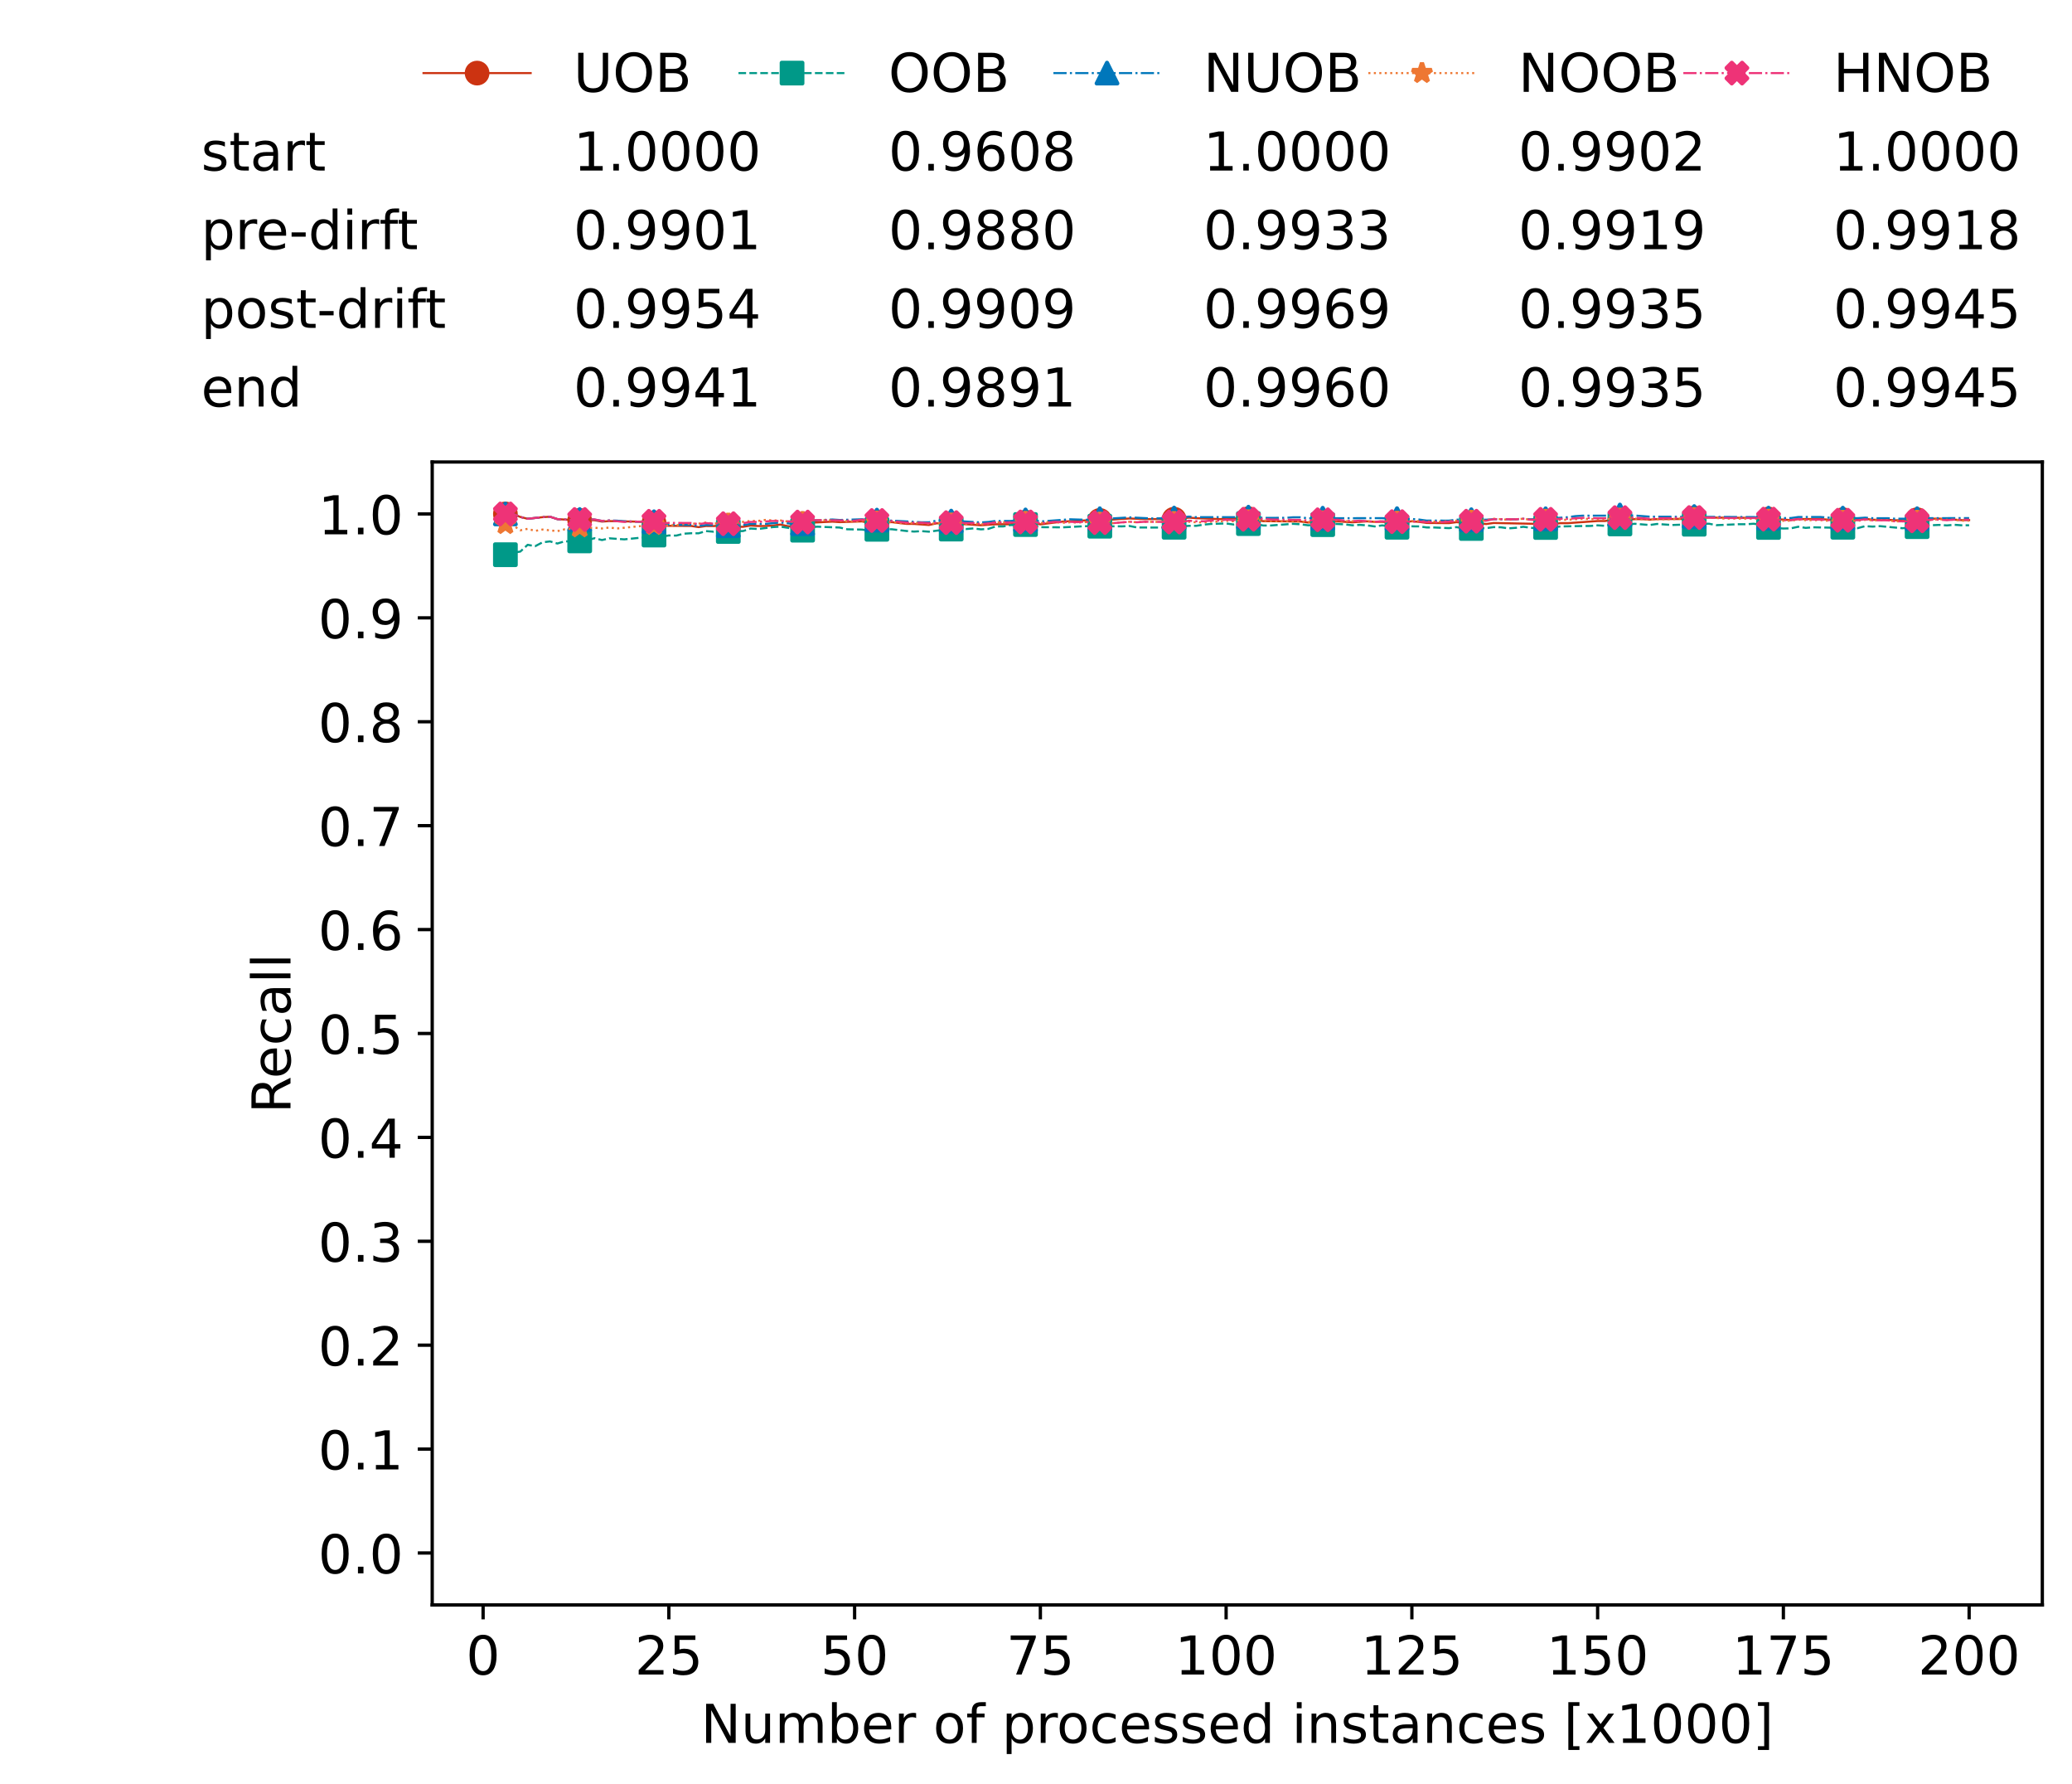 <?xml version="1.0" encoding="utf-8" standalone="no"?>
<!DOCTYPE svg PUBLIC "-//W3C//DTD SVG 1.1//EN"
  "http://www.w3.org/Graphics/SVG/1.1/DTD/svg11.dtd">
<!-- Created with matplotlib (https://matplotlib.org/) -->
<svg height="432.615pt" version="1.1" viewBox="0 0 502.65 432.615" width="502.65pt" xmlns="http://www.w3.org/2000/svg" xmlns:xlink="http://www.w3.org/1999/xlink">
 <defs>
  <style type="text/css">*{stroke-linecap:butt;stroke-linejoin:round;}</style>
 </defs>
 <g id="figure_1">
  <g id="patch_1">
   <path d="M 0 432.615 
L 502.65 432.615 
L 502.65 0 
L 0 0 
z
" style="fill:#ffffff;"/>
  </g>
  <g id="axes_1">
   <g id="patch_2">
    <path d="M 104.85 389.252 
L 495.45 389.252 
L 495.45 112.052 
L 104.85 112.052 
z
" style="fill:#ffffff;"/>
   </g>
   <g id="matplotlib.axis_1">
    <g id="xtick_1">
     <g id="line2d_1">
      <defs>
       <path d="M 0 0 
L 0 3.5 
" id="ma9f7c6cce6" style="stroke:#000000;stroke-width:0.8;"/>
      </defs>
      <g>
       <use style="stroke:#000000;stroke-width:0.8;" x="117.197" xlink:href="#ma9f7c6cce6" y="389.252"/>
      </g>
     </g>
     <g id="text_1">
      <!-- 0 -->
      <g transform="translate(113.061 406.13)scale(0.13 -0.13)">
       <defs>
        <path d="M 31.781 66.406 
Q 24.172 66.406 20.328 58.906 
Q 16.5 51.422 16.5 36.375 
Q 16.5 21.391 20.328 13.891 
Q 24.172 6.391 31.781 6.391 
Q 39.453 6.391 43.281 13.891 
Q 47.125 21.391 47.125 36.375 
Q 47.125 51.422 43.281 58.906 
Q 39.453 66.406 31.781 66.406 
z
M 31.781 74.219 
Q 44.047 74.219 50.516 64.516 
Q 56.984 54.828 56.984 36.375 
Q 56.984 17.969 50.516 8.266 
Q 44.047 -1.422 31.781 -1.422 
Q 19.531 -1.422 13.062 8.266 
Q 6.594 17.969 6.594 36.375 
Q 6.594 54.828 13.062 64.516 
Q 19.531 74.219 31.781 74.219 
z
" id="DejaVuSans-48"/>
       </defs>
       <use xlink:href="#DejaVuSans-48"/>
      </g>
     </g>
    </g>
    <g id="xtick_2">
     <g id="line2d_2">
      <g>
       <use style="stroke:#000000;stroke-width:0.8;" x="162.259" xlink:href="#ma9f7c6cce6" y="389.252"/>
      </g>
     </g>
     <g id="text_2">
      <!-- 25 -->
      <g transform="translate(153.988 406.13)scale(0.13 -0.13)">
       <defs>
        <path d="M 19.188 8.297 
L 53.609 8.297 
L 53.609 0 
L 7.328 0 
L 7.328 8.297 
Q 12.938 14.109 22.625 23.891 
Q 32.328 33.688 34.812 36.531 
Q 39.547 41.844 41.422 45.531 
Q 43.312 49.219 43.312 52.781 
Q 43.312 58.594 39.234 62.25 
Q 35.156 65.922 28.609 65.922 
Q 23.969 65.922 18.812 64.312 
Q 13.672 62.703 7.812 59.422 
L 7.812 69.391 
Q 13.766 71.781 18.938 73 
Q 24.125 74.219 28.422 74.219 
Q 39.75 74.219 46.484 68.547 
Q 53.219 62.891 53.219 53.422 
Q 53.219 48.922 51.531 44.891 
Q 49.859 40.875 45.406 35.406 
Q 44.188 33.984 37.641 27.219 
Q 31.109 20.453 19.188 8.297 
z
" id="DejaVuSans-50"/>
        <path d="M 10.797 72.906 
L 49.516 72.906 
L 49.516 64.594 
L 19.828 64.594 
L 19.828 46.734 
Q 21.969 47.469 24.109 47.828 
Q 26.266 48.188 28.422 48.188 
Q 40.625 48.188 47.75 41.5 
Q 54.891 34.812 54.891 23.391 
Q 54.891 11.625 47.562 5.094 
Q 40.234 -1.422 26.906 -1.422 
Q 22.312 -1.422 17.547 -0.641 
Q 12.797 0.141 7.719 1.703 
L 7.719 11.625 
Q 12.109 9.234 16.797 8.062 
Q 21.484 6.891 26.703 6.891 
Q 35.156 6.891 40.078 11.328 
Q 45.016 15.766 45.016 23.391 
Q 45.016 31 40.078 35.438 
Q 35.156 39.891 26.703 39.891 
Q 22.75 39.891 18.812 39.016 
Q 14.891 38.141 10.797 36.281 
z
" id="DejaVuSans-53"/>
       </defs>
       <use xlink:href="#DejaVuSans-50"/>
       <use x="63.623" xlink:href="#DejaVuSans-53"/>
      </g>
     </g>
    </g>
    <g id="xtick_3">
     <g id="line2d_3">
      <g>
       <use style="stroke:#000000;stroke-width:0.8;" x="207.322" xlink:href="#ma9f7c6cce6" y="389.252"/>
      </g>
     </g>
     <g id="text_3">
      <!-- 50 -->
      <g transform="translate(199.05 406.13)scale(0.13 -0.13)">
       <use xlink:href="#DejaVuSans-53"/>
       <use x="63.623" xlink:href="#DejaVuSans-48"/>
      </g>
     </g>
    </g>
    <g id="xtick_4">
     <g id="line2d_4">
      <g>
       <use style="stroke:#000000;stroke-width:0.8;" x="252.384" xlink:href="#ma9f7c6cce6" y="389.252"/>
      </g>
     </g>
     <g id="text_4">
      <!-- 75 -->
      <g transform="translate(244.113 406.13)scale(0.13 -0.13)">
       <defs>
        <path d="M 8.203 72.906 
L 55.078 72.906 
L 55.078 68.703 
L 28.609 0 
L 18.312 0 
L 43.219 64.594 
L 8.203 64.594 
z
" id="DejaVuSans-55"/>
       </defs>
       <use xlink:href="#DejaVuSans-55"/>
       <use x="63.623" xlink:href="#DejaVuSans-53"/>
      </g>
     </g>
    </g>
    <g id="xtick_5">
     <g id="line2d_5">
      <g>
       <use style="stroke:#000000;stroke-width:0.8;" x="297.446" xlink:href="#ma9f7c6cce6" y="389.252"/>
      </g>
     </g>
     <g id="text_5">
      <!-- 100 -->
      <g transform="translate(285.039 406.13)scale(0.13 -0.13)">
       <defs>
        <path d="M 12.406 8.297 
L 28.516 8.297 
L 28.516 63.922 
L 10.984 60.406 
L 10.984 69.391 
L 28.422 72.906 
L 38.281 72.906 
L 38.281 8.297 
L 54.391 8.297 
L 54.391 0 
L 12.406 0 
z
" id="DejaVuSans-49"/>
       </defs>
       <use xlink:href="#DejaVuSans-49"/>
       <use x="63.623" xlink:href="#DejaVuSans-48"/>
       <use x="127.246" xlink:href="#DejaVuSans-48"/>
      </g>
     </g>
    </g>
    <g id="xtick_6">
     <g id="line2d_6">
      <g>
       <use style="stroke:#000000;stroke-width:0.8;" x="342.509" xlink:href="#ma9f7c6cce6" y="389.252"/>
      </g>
     </g>
     <g id="text_6">
      <!-- 125 -->
      <g transform="translate(330.102 406.13)scale(0.13 -0.13)">
       <use xlink:href="#DejaVuSans-49"/>
       <use x="63.623" xlink:href="#DejaVuSans-50"/>
       <use x="127.246" xlink:href="#DejaVuSans-53"/>
      </g>
     </g>
    </g>
    <g id="xtick_7">
     <g id="line2d_7">
      <g>
       <use style="stroke:#000000;stroke-width:0.8;" x="387.571" xlink:href="#ma9f7c6cce6" y="389.252"/>
      </g>
     </g>
     <g id="text_7">
      <!-- 150 -->
      <g transform="translate(375.164 406.13)scale(0.13 -0.13)">
       <use xlink:href="#DejaVuSans-49"/>
       <use x="63.623" xlink:href="#DejaVuSans-53"/>
       <use x="127.246" xlink:href="#DejaVuSans-48"/>
      </g>
     </g>
    </g>
    <g id="xtick_8">
     <g id="line2d_8">
      <g>
       <use style="stroke:#000000;stroke-width:0.8;" x="432.633" xlink:href="#ma9f7c6cce6" y="389.252"/>
      </g>
     </g>
     <g id="text_8">
      <!-- 175 -->
      <g transform="translate(420.226 406.13)scale(0.13 -0.13)">
       <use xlink:href="#DejaVuSans-49"/>
       <use x="63.623" xlink:href="#DejaVuSans-55"/>
       <use x="127.246" xlink:href="#DejaVuSans-53"/>
      </g>
     </g>
    </g>
    <g id="xtick_9">
     <g id="line2d_9">
      <g>
       <use style="stroke:#000000;stroke-width:0.8;" x="477.695" xlink:href="#ma9f7c6cce6" y="389.252"/>
      </g>
     </g>
     <g id="text_9">
      <!-- 200 -->
      <g transform="translate(465.289 406.13)scale(0.13 -0.13)">
       <use xlink:href="#DejaVuSans-50"/>
       <use x="63.623" xlink:href="#DejaVuSans-48"/>
       <use x="127.246" xlink:href="#DejaVuSans-48"/>
      </g>
     </g>
    </g>
    <g id="text_10">
     <!-- Number of processed instances [x1000] -->
     <g transform="translate(170.025 422.711)scale(0.13 -0.13)">
      <defs>
       <path d="M 9.812 72.906 
L 23.094 72.906 
L 55.422 11.922 
L 55.422 72.906 
L 64.984 72.906 
L 64.984 0 
L 51.703 0 
L 19.391 60.984 
L 19.391 0 
L 9.812 0 
z
" id="DejaVuSans-78"/>
       <path d="M 8.5 21.578 
L 8.5 54.688 
L 17.484 54.688 
L 17.484 21.922 
Q 17.484 14.156 20.5 10.266 
Q 23.531 6.391 29.594 6.391 
Q 36.859 6.391 41.078 11.031 
Q 45.312 15.672 45.312 23.688 
L 45.312 54.688 
L 54.297 54.688 
L 54.297 0 
L 45.312 0 
L 45.312 8.406 
Q 42.047 3.422 37.719 1 
Q 33.406 -1.422 27.688 -1.422 
Q 18.266 -1.422 13.375 4.438 
Q 8.5 10.297 8.5 21.578 
z
M 31.109 56 
z
" id="DejaVuSans-117"/>
       <path d="M 52 44.188 
Q 55.375 50.25 60.062 53.125 
Q 64.75 56 71.094 56 
Q 79.641 56 84.281 50.016 
Q 88.922 44.047 88.922 33.016 
L 88.922 0 
L 79.891 0 
L 79.891 32.719 
Q 79.891 40.578 77.094 44.375 
Q 74.312 48.188 68.609 48.188 
Q 61.625 48.188 57.562 43.547 
Q 53.516 38.922 53.516 30.906 
L 53.516 0 
L 44.484 0 
L 44.484 32.719 
Q 44.484 40.625 41.703 44.406 
Q 38.922 48.188 33.109 48.188 
Q 26.219 48.188 22.156 43.531 
Q 18.109 38.875 18.109 30.906 
L 18.109 0 
L 9.078 0 
L 9.078 54.688 
L 18.109 54.688 
L 18.109 46.188 
Q 21.188 51.219 25.484 53.609 
Q 29.781 56 35.688 56 
Q 41.656 56 45.828 52.969 
Q 50 49.953 52 44.188 
z
" id="DejaVuSans-109"/>
       <path d="M 48.688 27.297 
Q 48.688 37.203 44.609 42.844 
Q 40.531 48.484 33.406 48.484 
Q 26.266 48.484 22.188 42.844 
Q 18.109 37.203 18.109 27.297 
Q 18.109 17.391 22.188 11.75 
Q 26.266 6.109 33.406 6.109 
Q 40.531 6.109 44.609 11.75 
Q 48.688 17.391 48.688 27.297 
z
M 18.109 46.391 
Q 20.953 51.266 25.266 53.625 
Q 29.594 56 35.594 56 
Q 45.562 56 51.781 48.094 
Q 58.016 40.188 58.016 27.297 
Q 58.016 14.406 51.781 6.484 
Q 45.562 -1.422 35.594 -1.422 
Q 29.594 -1.422 25.266 0.953 
Q 20.953 3.328 18.109 8.203 
L 18.109 0 
L 9.078 0 
L 9.078 75.984 
L 18.109 75.984 
z
" id="DejaVuSans-98"/>
       <path d="M 56.203 29.594 
L 56.203 25.203 
L 14.891 25.203 
Q 15.484 15.922 20.484 11.062 
Q 25.484 6.203 34.422 6.203 
Q 39.594 6.203 44.453 7.469 
Q 49.312 8.734 54.109 11.281 
L 54.109 2.781 
Q 49.266 0.734 44.188 -0.344 
Q 39.109 -1.422 33.891 -1.422 
Q 20.797 -1.422 13.156 6.188 
Q 5.516 13.812 5.516 26.812 
Q 5.516 40.234 12.766 48.109 
Q 20.016 56 32.328 56 
Q 43.359 56 49.781 48.891 
Q 56.203 41.797 56.203 29.594 
z
M 47.219 32.234 
Q 47.125 39.594 43.094 43.984 
Q 39.062 48.391 32.422 48.391 
Q 24.906 48.391 20.391 44.141 
Q 15.875 39.891 15.188 32.172 
z
" id="DejaVuSans-101"/>
       <path d="M 41.109 46.297 
Q 39.594 47.172 37.812 47.578 
Q 36.031 48 33.891 48 
Q 26.266 48 22.188 43.047 
Q 18.109 38.094 18.109 28.812 
L 18.109 0 
L 9.078 0 
L 9.078 54.688 
L 18.109 54.688 
L 18.109 46.188 
Q 20.953 51.172 25.484 53.578 
Q 30.031 56 36.531 56 
Q 37.453 56 38.578 55.875 
Q 39.703 55.766 41.062 55.516 
z
" id="DejaVuSans-114"/>
       <path id="DejaVuSans-32"/>
       <path d="M 30.609 48.391 
Q 23.391 48.391 19.188 42.75 
Q 14.984 37.109 14.984 27.297 
Q 14.984 17.484 19.156 11.844 
Q 23.344 6.203 30.609 6.203 
Q 37.797 6.203 41.984 11.859 
Q 46.188 17.531 46.188 27.297 
Q 46.188 37.016 41.984 42.703 
Q 37.797 48.391 30.609 48.391 
z
M 30.609 56 
Q 42.328 56 49.016 48.375 
Q 55.719 40.766 55.719 27.297 
Q 55.719 13.875 49.016 6.219 
Q 42.328 -1.422 30.609 -1.422 
Q 18.844 -1.422 12.172 6.219 
Q 5.516 13.875 5.516 27.297 
Q 5.516 40.766 12.172 48.375 
Q 18.844 56 30.609 56 
z
" id="DejaVuSans-111"/>
       <path d="M 37.109 75.984 
L 37.109 68.5 
L 28.516 68.5 
Q 23.688 68.5 21.797 66.547 
Q 19.922 64.594 19.922 59.516 
L 19.922 54.688 
L 34.719 54.688 
L 34.719 47.703 
L 19.922 47.703 
L 19.922 0 
L 10.891 0 
L 10.891 47.703 
L 2.297 47.703 
L 2.297 54.688 
L 10.891 54.688 
L 10.891 58.5 
Q 10.891 67.625 15.141 71.797 
Q 19.391 75.984 28.609 75.984 
z
" id="DejaVuSans-102"/>
       <path d="M 18.109 8.203 
L 18.109 -20.797 
L 9.078 -20.797 
L 9.078 54.688 
L 18.109 54.688 
L 18.109 46.391 
Q 20.953 51.266 25.266 53.625 
Q 29.594 56 35.594 56 
Q 45.562 56 51.781 48.094 
Q 58.016 40.188 58.016 27.297 
Q 58.016 14.406 51.781 6.484 
Q 45.562 -1.422 35.594 -1.422 
Q 29.594 -1.422 25.266 0.953 
Q 20.953 3.328 18.109 8.203 
z
M 48.688 27.297 
Q 48.688 37.203 44.609 42.844 
Q 40.531 48.484 33.406 48.484 
Q 26.266 48.484 22.188 42.844 
Q 18.109 37.203 18.109 27.297 
Q 18.109 17.391 22.188 11.75 
Q 26.266 6.109 33.406 6.109 
Q 40.531 6.109 44.609 11.75 
Q 48.688 17.391 48.688 27.297 
z
" id="DejaVuSans-112"/>
       <path d="M 48.781 52.594 
L 48.781 44.188 
Q 44.969 46.297 41.141 47.344 
Q 37.312 48.391 33.406 48.391 
Q 24.656 48.391 19.812 42.844 
Q 14.984 37.312 14.984 27.297 
Q 14.984 17.281 19.812 11.734 
Q 24.656 6.203 33.406 6.203 
Q 37.312 6.203 41.141 7.25 
Q 44.969 8.297 48.781 10.406 
L 48.781 2.094 
Q 45.016 0.344 40.984 -0.531 
Q 36.969 -1.422 32.422 -1.422 
Q 20.062 -1.422 12.781 6.344 
Q 5.516 14.109 5.516 27.297 
Q 5.516 40.672 12.859 48.328 
Q 20.219 56 33.016 56 
Q 37.156 56 41.109 55.141 
Q 45.062 54.297 48.781 52.594 
z
" id="DejaVuSans-99"/>
       <path d="M 44.281 53.078 
L 44.281 44.578 
Q 40.484 46.531 36.375 47.5 
Q 32.281 48.484 27.875 48.484 
Q 21.188 48.484 17.844 46.438 
Q 14.5 44.391 14.5 40.281 
Q 14.5 37.156 16.891 35.375 
Q 19.281 33.594 26.516 31.984 
L 29.594 31.297 
Q 39.156 29.25 43.188 25.516 
Q 47.219 21.781 47.219 15.094 
Q 47.219 7.469 41.188 3.016 
Q 35.156 -1.422 24.609 -1.422 
Q 20.219 -1.422 15.453 -0.562 
Q 10.688 0.297 5.422 2 
L 5.422 11.281 
Q 10.406 8.688 15.234 7.391 
Q 20.062 6.109 24.812 6.109 
Q 31.156 6.109 34.562 8.281 
Q 37.984 10.453 37.984 14.406 
Q 37.984 18.062 35.516 20.016 
Q 33.062 21.969 24.703 23.781 
L 21.578 24.516 
Q 13.234 26.266 9.516 29.906 
Q 5.812 33.547 5.812 39.891 
Q 5.812 47.609 11.281 51.797 
Q 16.75 56 26.812 56 
Q 31.781 56 36.172 55.266 
Q 40.578 54.547 44.281 53.078 
z
" id="DejaVuSans-115"/>
       <path d="M 45.406 46.391 
L 45.406 75.984 
L 54.391 75.984 
L 54.391 0 
L 45.406 0 
L 45.406 8.203 
Q 42.578 3.328 38.25 0.953 
Q 33.938 -1.422 27.875 -1.422 
Q 17.969 -1.422 11.734 6.484 
Q 5.516 14.406 5.516 27.297 
Q 5.516 40.188 11.734 48.094 
Q 17.969 56 27.875 56 
Q 33.938 56 38.25 53.625 
Q 42.578 51.266 45.406 46.391 
z
M 14.797 27.297 
Q 14.797 17.391 18.875 11.75 
Q 22.953 6.109 30.078 6.109 
Q 37.203 6.109 41.297 11.75 
Q 45.406 17.391 45.406 27.297 
Q 45.406 37.203 41.297 42.844 
Q 37.203 48.484 30.078 48.484 
Q 22.953 48.484 18.875 42.844 
Q 14.797 37.203 14.797 27.297 
z
" id="DejaVuSans-100"/>
       <path d="M 9.422 54.688 
L 18.406 54.688 
L 18.406 0 
L 9.422 0 
z
M 9.422 75.984 
L 18.406 75.984 
L 18.406 64.594 
L 9.422 64.594 
z
" id="DejaVuSans-105"/>
       <path d="M 54.891 33.016 
L 54.891 0 
L 45.906 0 
L 45.906 32.719 
Q 45.906 40.484 42.875 44.328 
Q 39.844 48.188 33.797 48.188 
Q 26.516 48.188 22.312 43.547 
Q 18.109 38.922 18.109 30.906 
L 18.109 0 
L 9.078 0 
L 9.078 54.688 
L 18.109 54.688 
L 18.109 46.188 
Q 21.344 51.125 25.703 53.562 
Q 30.078 56 35.797 56 
Q 45.219 56 50.047 50.172 
Q 54.891 44.344 54.891 33.016 
z
" id="DejaVuSans-110"/>
       <path d="M 18.312 70.219 
L 18.312 54.688 
L 36.812 54.688 
L 36.812 47.703 
L 18.312 47.703 
L 18.312 18.016 
Q 18.312 11.328 20.141 9.422 
Q 21.969 7.516 27.594 7.516 
L 36.812 7.516 
L 36.812 0 
L 27.594 0 
Q 17.188 0 13.234 3.875 
Q 9.281 7.766 9.281 18.016 
L 9.281 47.703 
L 2.688 47.703 
L 2.688 54.688 
L 9.281 54.688 
L 9.281 70.219 
z
" id="DejaVuSans-116"/>
       <path d="M 34.281 27.484 
Q 23.391 27.484 19.188 25 
Q 14.984 22.516 14.984 16.5 
Q 14.984 11.719 18.141 8.906 
Q 21.297 6.109 26.703 6.109 
Q 34.188 6.109 38.703 11.406 
Q 43.219 16.703 43.219 25.484 
L 43.219 27.484 
z
M 52.203 31.203 
L 52.203 0 
L 43.219 0 
L 43.219 8.297 
Q 40.141 3.328 35.547 0.953 
Q 30.953 -1.422 24.312 -1.422 
Q 15.922 -1.422 10.953 3.297 
Q 6 8.016 6 15.922 
Q 6 25.141 12.172 29.828 
Q 18.359 34.516 30.609 34.516 
L 43.219 34.516 
L 43.219 35.406 
Q 43.219 41.609 39.141 45 
Q 35.062 48.391 27.688 48.391 
Q 23 48.391 18.547 47.266 
Q 14.109 46.141 10.016 43.891 
L 10.016 52.203 
Q 14.938 54.109 19.578 55.047 
Q 24.219 56 28.609 56 
Q 40.484 56 46.344 49.844 
Q 52.203 43.703 52.203 31.203 
z
" id="DejaVuSans-97"/>
       <path d="M 8.594 75.984 
L 29.297 75.984 
L 29.297 69 
L 17.578 69 
L 17.578 -6.203 
L 29.297 -6.203 
L 29.297 -13.188 
L 8.594 -13.188 
z
" id="DejaVuSans-91"/>
       <path d="M 54.891 54.688 
L 35.109 28.078 
L 55.906 0 
L 45.312 0 
L 29.391 21.484 
L 13.484 0 
L 2.875 0 
L 24.125 28.609 
L 4.688 54.688 
L 15.281 54.688 
L 29.781 35.203 
L 44.281 54.688 
z
" id="DejaVuSans-120"/>
       <path d="M 30.422 75.984 
L 30.422 -13.188 
L 9.719 -13.188 
L 9.719 -6.203 
L 21.391 -6.203 
L 21.391 69 
L 9.719 69 
L 9.719 75.984 
z
" id="DejaVuSans-93"/>
      </defs>
      <use xlink:href="#DejaVuSans-78"/>
      <use x="74.805" xlink:href="#DejaVuSans-117"/>
      <use x="138.184" xlink:href="#DejaVuSans-109"/>
      <use x="235.596" xlink:href="#DejaVuSans-98"/>
      <use x="299.072" xlink:href="#DejaVuSans-101"/>
      <use x="360.596" xlink:href="#DejaVuSans-114"/>
      <use x="401.709" xlink:href="#DejaVuSans-32"/>
      <use x="433.496" xlink:href="#DejaVuSans-111"/>
      <use x="494.678" xlink:href="#DejaVuSans-102"/>
      <use x="529.883" xlink:href="#DejaVuSans-32"/>
      <use x="561.67" xlink:href="#DejaVuSans-112"/>
      <use x="625.146" xlink:href="#DejaVuSans-114"/>
      <use x="664.01" xlink:href="#DejaVuSans-111"/>
      <use x="725.191" xlink:href="#DejaVuSans-99"/>
      <use x="780.172" xlink:href="#DejaVuSans-101"/>
      <use x="841.695" xlink:href="#DejaVuSans-115"/>
      <use x="893.795" xlink:href="#DejaVuSans-115"/>
      <use x="945.895" xlink:href="#DejaVuSans-101"/>
      <use x="1007.418" xlink:href="#DejaVuSans-100"/>
      <use x="1070.895" xlink:href="#DejaVuSans-32"/>
      <use x="1102.682" xlink:href="#DejaVuSans-105"/>
      <use x="1130.465" xlink:href="#DejaVuSans-110"/>
      <use x="1193.844" xlink:href="#DejaVuSans-115"/>
      <use x="1245.943" xlink:href="#DejaVuSans-116"/>
      <use x="1285.152" xlink:href="#DejaVuSans-97"/>
      <use x="1346.432" xlink:href="#DejaVuSans-110"/>
      <use x="1409.811" xlink:href="#DejaVuSans-99"/>
      <use x="1464.791" xlink:href="#DejaVuSans-101"/>
      <use x="1526.314" xlink:href="#DejaVuSans-115"/>
      <use x="1578.414" xlink:href="#DejaVuSans-32"/>
      <use x="1610.201" xlink:href="#DejaVuSans-91"/>
      <use x="1649.215" xlink:href="#DejaVuSans-120"/>
      <use x="1708.395" xlink:href="#DejaVuSans-49"/>
      <use x="1772.018" xlink:href="#DejaVuSans-48"/>
      <use x="1835.641" xlink:href="#DejaVuSans-48"/>
      <use x="1899.264" xlink:href="#DejaVuSans-48"/>
      <use x="1962.887" xlink:href="#DejaVuSans-93"/>
     </g>
    </g>
   </g>
   <g id="matplotlib.axis_2">
    <g id="ytick_1">
     <g id="line2d_10">
      <defs>
       <path d="M 0 0 
L -3.5 0 
" id="mf79f303f01" style="stroke:#000000;stroke-width:0.8;"/>
      </defs>
      <g>
       <use style="stroke:#000000;stroke-width:0.8;" x="104.85" xlink:href="#mf79f303f01" y="376.652"/>
      </g>
     </g>
     <g id="text_11">
      <!-- 0.0 -->
      <g transform="translate(77.176 381.591)scale(0.13 -0.13)">
       <defs>
        <path d="M 10.688 12.406 
L 21 12.406 
L 21 0 
L 10.688 0 
z
" id="DejaVuSans-46"/>
       </defs>
       <use xlink:href="#DejaVuSans-48"/>
       <use x="63.623" xlink:href="#DejaVuSans-46"/>
       <use x="95.41" xlink:href="#DejaVuSans-48"/>
      </g>
     </g>
    </g>
    <g id="ytick_2">
     <g id="line2d_11">
      <g>
       <use style="stroke:#000000;stroke-width:0.8;" x="104.85" xlink:href="#mf79f303f01" y="351.452"/>
      </g>
     </g>
     <g id="text_12">
      <!-- 0.1 -->
      <g transform="translate(77.176 356.391)scale(0.13 -0.13)">
       <use xlink:href="#DejaVuSans-48"/>
       <use x="63.623" xlink:href="#DejaVuSans-46"/>
       <use x="95.41" xlink:href="#DejaVuSans-49"/>
      </g>
     </g>
    </g>
    <g id="ytick_3">
     <g id="line2d_12">
      <g>
       <use style="stroke:#000000;stroke-width:0.8;" x="104.85" xlink:href="#mf79f303f01" y="326.252"/>
      </g>
     </g>
     <g id="text_13">
      <!-- 0.2 -->
      <g transform="translate(77.176 331.191)scale(0.13 -0.13)">
       <use xlink:href="#DejaVuSans-48"/>
       <use x="63.623" xlink:href="#DejaVuSans-46"/>
       <use x="95.41" xlink:href="#DejaVuSans-50"/>
      </g>
     </g>
    </g>
    <g id="ytick_4">
     <g id="line2d_13">
      <g>
       <use style="stroke:#000000;stroke-width:0.8;" x="104.85" xlink:href="#mf79f303f01" y="301.052"/>
      </g>
     </g>
     <g id="text_14">
      <!-- 0.3 -->
      <g transform="translate(77.176 305.991)scale(0.13 -0.13)">
       <defs>
        <path d="M 40.578 39.312 
Q 47.656 37.797 51.625 33 
Q 55.609 28.219 55.609 21.188 
Q 55.609 10.406 48.188 4.484 
Q 40.766 -1.422 27.094 -1.422 
Q 22.516 -1.422 17.656 -0.516 
Q 12.797 0.391 7.625 2.203 
L 7.625 11.719 
Q 11.719 9.328 16.594 8.109 
Q 21.484 6.891 26.812 6.891 
Q 36.078 6.891 40.938 10.547 
Q 45.797 14.203 45.797 21.188 
Q 45.797 27.641 41.281 31.266 
Q 36.766 34.906 28.719 34.906 
L 20.219 34.906 
L 20.219 43.016 
L 29.109 43.016 
Q 36.375 43.016 40.234 45.922 
Q 44.094 48.828 44.094 54.297 
Q 44.094 59.906 40.109 62.906 
Q 36.141 65.922 28.719 65.922 
Q 24.656 65.922 20.016 65.031 
Q 15.375 64.156 9.812 62.312 
L 9.812 71.094 
Q 15.438 72.656 20.344 73.438 
Q 25.25 74.219 29.594 74.219 
Q 40.828 74.219 47.359 69.109 
Q 53.906 64.016 53.906 55.328 
Q 53.906 49.266 50.438 45.094 
Q 46.969 40.922 40.578 39.312 
z
" id="DejaVuSans-51"/>
       </defs>
       <use xlink:href="#DejaVuSans-48"/>
       <use x="63.623" xlink:href="#DejaVuSans-46"/>
       <use x="95.41" xlink:href="#DejaVuSans-51"/>
      </g>
     </g>
    </g>
    <g id="ytick_5">
     <g id="line2d_14">
      <g>
       <use style="stroke:#000000;stroke-width:0.8;" x="104.85" xlink:href="#mf79f303f01" y="275.852"/>
      </g>
     </g>
     <g id="text_15">
      <!-- 0.4 -->
      <g transform="translate(77.176 280.791)scale(0.13 -0.13)">
       <defs>
        <path d="M 37.797 64.312 
L 12.891 25.391 
L 37.797 25.391 
z
M 35.203 72.906 
L 47.609 72.906 
L 47.609 25.391 
L 58.016 25.391 
L 58.016 17.188 
L 47.609 17.188 
L 47.609 0 
L 37.797 0 
L 37.797 17.188 
L 4.891 17.188 
L 4.891 26.703 
z
" id="DejaVuSans-52"/>
       </defs>
       <use xlink:href="#DejaVuSans-48"/>
       <use x="63.623" xlink:href="#DejaVuSans-46"/>
       <use x="95.41" xlink:href="#DejaVuSans-52"/>
      </g>
     </g>
    </g>
    <g id="ytick_6">
     <g id="line2d_15">
      <g>
       <use style="stroke:#000000;stroke-width:0.8;" x="104.85" xlink:href="#mf79f303f01" y="250.652"/>
      </g>
     </g>
     <g id="text_16">
      <!-- 0.5 -->
      <g transform="translate(77.176 255.591)scale(0.13 -0.13)">
       <use xlink:href="#DejaVuSans-48"/>
       <use x="63.623" xlink:href="#DejaVuSans-46"/>
       <use x="95.41" xlink:href="#DejaVuSans-53"/>
      </g>
     </g>
    </g>
    <g id="ytick_7">
     <g id="line2d_16">
      <g>
       <use style="stroke:#000000;stroke-width:0.8;" x="104.85" xlink:href="#mf79f303f01" y="225.452"/>
      </g>
     </g>
     <g id="text_17">
      <!-- 0.6 -->
      <g transform="translate(77.176 230.391)scale(0.13 -0.13)">
       <defs>
        <path d="M 33.016 40.375 
Q 26.375 40.375 22.484 35.828 
Q 18.609 31.297 18.609 23.391 
Q 18.609 15.531 22.484 10.953 
Q 26.375 6.391 33.016 6.391 
Q 39.656 6.391 43.531 10.953 
Q 47.406 15.531 47.406 23.391 
Q 47.406 31.297 43.531 35.828 
Q 39.656 40.375 33.016 40.375 
z
M 52.594 71.297 
L 52.594 62.312 
Q 48.875 64.062 45.094 64.984 
Q 41.312 65.922 37.594 65.922 
Q 27.828 65.922 22.672 59.328 
Q 17.531 52.734 16.797 39.406 
Q 19.672 43.656 24.016 45.922 
Q 28.375 48.188 33.594 48.188 
Q 44.578 48.188 50.953 41.516 
Q 57.328 34.859 57.328 23.391 
Q 57.328 12.156 50.688 5.359 
Q 44.047 -1.422 33.016 -1.422 
Q 20.359 -1.422 13.672 8.266 
Q 6.984 17.969 6.984 36.375 
Q 6.984 53.656 15.188 63.938 
Q 23.391 74.219 37.203 74.219 
Q 40.922 74.219 44.703 73.484 
Q 48.484 72.75 52.594 71.297 
z
" id="DejaVuSans-54"/>
       </defs>
       <use xlink:href="#DejaVuSans-48"/>
       <use x="63.623" xlink:href="#DejaVuSans-46"/>
       <use x="95.41" xlink:href="#DejaVuSans-54"/>
      </g>
     </g>
    </g>
    <g id="ytick_8">
     <g id="line2d_17">
      <g>
       <use style="stroke:#000000;stroke-width:0.8;" x="104.85" xlink:href="#mf79f303f01" y="200.252"/>
      </g>
     </g>
     <g id="text_18">
      <!-- 0.7 -->
      <g transform="translate(77.176 205.191)scale(0.13 -0.13)">
       <use xlink:href="#DejaVuSans-48"/>
       <use x="63.623" xlink:href="#DejaVuSans-46"/>
       <use x="95.41" xlink:href="#DejaVuSans-55"/>
      </g>
     </g>
    </g>
    <g id="ytick_9">
     <g id="line2d_18">
      <g>
       <use style="stroke:#000000;stroke-width:0.8;" x="104.85" xlink:href="#mf79f303f01" y="175.052"/>
      </g>
     </g>
     <g id="text_19">
      <!-- 0.8 -->
      <g transform="translate(77.176 179.991)scale(0.13 -0.13)">
       <defs>
        <path d="M 31.781 34.625 
Q 24.75 34.625 20.719 30.859 
Q 16.703 27.094 16.703 20.516 
Q 16.703 13.922 20.719 10.156 
Q 24.75 6.391 31.781 6.391 
Q 38.812 6.391 42.859 10.172 
Q 46.922 13.969 46.922 20.516 
Q 46.922 27.094 42.891 30.859 
Q 38.875 34.625 31.781 34.625 
z
M 21.922 38.812 
Q 15.578 40.375 12.031 44.719 
Q 8.5 49.078 8.5 55.328 
Q 8.5 64.062 14.719 69.141 
Q 20.953 74.219 31.781 74.219 
Q 42.672 74.219 48.875 69.141 
Q 55.078 64.062 55.078 55.328 
Q 55.078 49.078 51.531 44.719 
Q 48 40.375 41.703 38.812 
Q 48.828 37.156 52.797 32.312 
Q 56.781 27.484 56.781 20.516 
Q 56.781 9.906 50.312 4.234 
Q 43.844 -1.422 31.781 -1.422 
Q 19.734 -1.422 13.25 4.234 
Q 6.781 9.906 6.781 20.516 
Q 6.781 27.484 10.781 32.312 
Q 14.797 37.156 21.922 38.812 
z
M 18.312 54.391 
Q 18.312 48.734 21.844 45.562 
Q 25.391 42.391 31.781 42.391 
Q 38.141 42.391 41.719 45.562 
Q 45.312 48.734 45.312 54.391 
Q 45.312 60.062 41.719 63.234 
Q 38.141 66.406 31.781 66.406 
Q 25.391 66.406 21.844 63.234 
Q 18.312 60.062 18.312 54.391 
z
" id="DejaVuSans-56"/>
       </defs>
       <use xlink:href="#DejaVuSans-48"/>
       <use x="63.623" xlink:href="#DejaVuSans-46"/>
       <use x="95.41" xlink:href="#DejaVuSans-56"/>
      </g>
     </g>
    </g>
    <g id="ytick_10">
     <g id="line2d_19">
      <g>
       <use style="stroke:#000000;stroke-width:0.8;" x="104.85" xlink:href="#mf79f303f01" y="149.852"/>
      </g>
     </g>
     <g id="text_20">
      <!-- 0.9 -->
      <g transform="translate(77.176 154.791)scale(0.13 -0.13)">
       <defs>
        <path d="M 10.984 1.516 
L 10.984 10.5 
Q 14.703 8.734 18.5 7.812 
Q 22.312 6.891 25.984 6.891 
Q 35.75 6.891 40.891 13.453 
Q 46.047 20.016 46.781 33.406 
Q 43.953 29.203 39.594 26.953 
Q 35.25 24.703 29.984 24.703 
Q 19.047 24.703 12.672 31.312 
Q 6.297 37.938 6.297 49.422 
Q 6.297 60.641 12.938 67.422 
Q 19.578 74.219 30.609 74.219 
Q 43.266 74.219 49.922 64.516 
Q 56.594 54.828 56.594 36.375 
Q 56.594 19.141 48.406 8.859 
Q 40.234 -1.422 26.422 -1.422 
Q 22.703 -1.422 18.891 -0.688 
Q 15.094 0.047 10.984 1.516 
z
M 30.609 32.422 
Q 37.25 32.422 41.125 36.953 
Q 45.016 41.5 45.016 49.422 
Q 45.016 57.281 41.125 61.844 
Q 37.25 66.406 30.609 66.406 
Q 23.969 66.406 20.094 61.844 
Q 16.219 57.281 16.219 49.422 
Q 16.219 41.5 20.094 36.953 
Q 23.969 32.422 30.609 32.422 
z
" id="DejaVuSans-57"/>
       </defs>
       <use xlink:href="#DejaVuSans-48"/>
       <use x="63.623" xlink:href="#DejaVuSans-46"/>
       <use x="95.41" xlink:href="#DejaVuSans-57"/>
      </g>
     </g>
    </g>
    <g id="ytick_11">
     <g id="line2d_20">
      <g>
       <use style="stroke:#000000;stroke-width:0.8;" x="104.85" xlink:href="#mf79f303f01" y="124.652"/>
      </g>
     </g>
     <g id="text_21">
      <!-- 1.0 -->
      <g transform="translate(77.176 129.591)scale(0.13 -0.13)">
       <use xlink:href="#DejaVuSans-49"/>
       <use x="63.623" xlink:href="#DejaVuSans-46"/>
       <use x="95.41" xlink:href="#DejaVuSans-48"/>
      </g>
     </g>
    </g>
    <g id="text_22">
     <!-- Recall -->
     <g transform="translate(70.472 270.044)rotate(-90)scale(0.13 -0.13)">
      <defs>
       <path d="M 44.391 34.188 
Q 47.562 33.109 50.562 29.594 
Q 53.562 26.078 56.594 19.922 
L 66.609 0 
L 56 0 
L 46.688 18.703 
Q 43.062 26.031 39.672 28.422 
Q 36.281 30.812 30.422 30.812 
L 19.672 30.812 
L 19.672 0 
L 9.812 0 
L 9.812 72.906 
L 32.078 72.906 
Q 44.578 72.906 50.734 67.672 
Q 56.891 62.453 56.891 51.906 
Q 56.891 45.016 53.688 40.469 
Q 50.484 35.938 44.391 34.188 
z
M 19.672 64.797 
L 19.672 38.922 
L 32.078 38.922 
Q 39.203 38.922 42.844 42.219 
Q 46.484 45.516 46.484 51.906 
Q 46.484 58.297 42.844 61.547 
Q 39.203 64.797 32.078 64.797 
z
" id="DejaVuSans-82"/>
       <path d="M 9.422 75.984 
L 18.406 75.984 
L 18.406 0 
L 9.422 0 
z
" id="DejaVuSans-108"/>
      </defs>
      <use xlink:href="#DejaVuSans-82"/>
      <use x="64.982" xlink:href="#DejaVuSans-101"/>
      <use x="126.506" xlink:href="#DejaVuSans-99"/>
      <use x="181.486" xlink:href="#DejaVuSans-97"/>
      <use x="242.766" xlink:href="#DejaVuSans-108"/>
      <use x="270.549" xlink:href="#DejaVuSans-108"/>
     </g>
    </g>
   </g>
   <g id="line2d_21"/>
   <g id="line2d_22"/>
   <g id="line2d_23"/>
   <g id="line2d_24"/>
   <g id="line2d_25"/>
   <g id="line2d_26">
    <path clip-path="url(#p76e9911647)" d="M 122.605 124.652 
L 124.407 124.652 
L 126.21 125.37 
L 128.012 125.82 
L 131.617 125.431 
L 133.419 125.32 
L 135.222 125.906 
L 140.629 126.213 
L 142.432 126.083 
L 144.234 126.182 
L 146.037 126.506 
L 147.839 126.382 
L 156.852 126.556 
L 158.654 126.788 
L 160.457 127.522 
L 167.667 127.561 
L 169.469 127.844 
L 171.272 127.576 
L 173.074 127.591 
L 174.877 127.466 
L 176.679 127.767 
L 180.284 127.766 
L 182.087 127.462 
L 183.889 127.576 
L 185.692 127.575 
L 187.494 127.462 
L 189.297 127.222 
L 191.099 127.608 
L 192.902 127.753 
L 194.704 127.521 
L 196.507 126.787 
L 201.914 126.514 
L 203.717 126.633 
L 209.124 126.457 
L 210.927 126.843 
L 212.729 126.65 
L 214.532 126.768 
L 216.334 126.633 
L 219.939 127.062 
L 221.742 127.07 
L 225.347 127.329 
L 227.149 126.94 
L 228.952 126.795 
L 237.964 127.39 
L 241.569 127.149 
L 245.174 127.149 
L 246.976 126.763 
L 248.779 126.65 
L 250.581 126.832 
L 252.384 127.17 
L 257.791 126.501 
L 263.199 126.219 
L 265.001 126.345 
L 274.014 125.75 
L 277.619 125.893 
L 281.224 125.893 
L 283.026 126.038 
L 286.631 125.749 
L 288.434 125.546 
L 290.236 125.683 
L 293.841 125.791 
L 295.644 125.911 
L 301.051 125.678 
L 302.854 125.813 
L 306.459 126.399 
L 315.471 126.485 
L 317.274 126.722 
L 322.681 126.588 
L 324.484 126.454 
L 328.089 126.675 
L 331.694 126.446 
L 333.496 126.571 
L 335.299 126.571 
L 338.904 126.781 
L 340.706 126.532 
L 342.509 126.443 
L 344.311 126.583 
L 346.114 126.837 
L 351.521 126.879 
L 353.324 126.641 
L 356.928 126.932 
L 358.731 126.932 
L 360.533 127.089 
L 362.336 126.842 
L 376.756 127.128 
L 378.558 126.881 
L 380.361 126.881 
L 387.571 126.367 
L 389.373 126.367 
L 391.176 126.06 
L 392.978 125.941 
L 394.781 126.064 
L 396.583 125.907 
L 398.386 125.907 
L 400.188 126.031 
L 401.991 125.903 
L 409.201 125.867 
L 411.003 125.634 
L 412.806 125.516 
L 427.226 125.621 
L 429.028 125.881 
L 430.831 125.889 
L 434.436 126.138 
L 436.238 125.881 
L 441.646 125.881 
L 443.448 126.026 
L 450.658 126.046 
L 452.461 125.801 
L 454.263 126.058 
L 457.868 126.058 
L 459.671 126.181 
L 463.276 126.186 
L 468.683 125.801 
L 470.485 125.785 
L 475.893 126.15 
L 477.695 126.15 
L 477.695 126.15 
" style="fill:none;stroke:#cc3311;stroke-linecap:square;stroke-width:0.5;"/>
    <defs>
     <path d="M 0 2.5 
C 0.663 2.5 1.299 2.237 1.768 1.768 
C 2.237 1.299 2.5 0.663 2.5 0 
C 2.5 -0.663 2.237 -1.299 1.768 -1.768 
C 1.299 -2.237 0.663 -2.5 0 -2.5 
C -0.663 -2.5 -1.299 -2.237 -1.768 -1.768 
C -2.237 -1.299 -2.5 -0.663 -2.5 0 
C -2.5 0.663 -2.237 1.299 -1.768 1.768 
C -1.299 2.237 -0.663 2.5 0 2.5 
z
" id="mae38e9f27d" style="stroke:#cc3311;"/>
    </defs>
    <g clip-path="url(#p76e9911647)">
     <use style="fill:#cc3311;stroke:#cc3311;" x="122.605" xlink:href="#mae38e9f27d" y="124.652"/>
     <use style="fill:#cc3311;stroke:#cc3311;" x="140.629" xlink:href="#mae38e9f27d" y="126.213"/>
     <use style="fill:#cc3311;stroke:#cc3311;" x="158.654" xlink:href="#mae38e9f27d" y="126.788"/>
     <use style="fill:#cc3311;stroke:#cc3311;" x="176.679" xlink:href="#mae38e9f27d" y="127.767"/>
     <use style="fill:#cc3311;stroke:#cc3311;" x="194.704" xlink:href="#mae38e9f27d" y="127.521"/>
     <use style="fill:#cc3311;stroke:#cc3311;" x="212.729" xlink:href="#mae38e9f27d" y="126.65"/>
     <use style="fill:#cc3311;stroke:#cc3311;" x="230.754" xlink:href="#mae38e9f27d" y="126.919"/>
     <use style="fill:#cc3311;stroke:#cc3311;" x="248.779" xlink:href="#mae38e9f27d" y="126.65"/>
     <use style="fill:#cc3311;stroke:#cc3311;" x="266.804" xlink:href="#mae38e9f27d" y="126.221"/>
     <use style="fill:#cc3311;stroke:#cc3311;" x="284.829" xlink:href="#mae38e9f27d" y="125.924"/>
     <use style="fill:#cc3311;stroke:#cc3311;" x="302.854" xlink:href="#mae38e9f27d" y="125.813"/>
     <use style="fill:#cc3311;stroke:#cc3311;" x="320.879" xlink:href="#mae38e9f27d" y="126.713"/>
     <use style="fill:#cc3311;stroke:#cc3311;" x="338.904" xlink:href="#mae38e9f27d" y="126.781"/>
     <use style="fill:#cc3311;stroke:#cc3311;" x="356.928" xlink:href="#mae38e9f27d" y="126.932"/>
     <use style="fill:#cc3311;stroke:#cc3311;" x="374.953" xlink:href="#mae38e9f27d" y="127.01"/>
     <use style="fill:#cc3311;stroke:#cc3311;" x="392.978" xlink:href="#mae38e9f27d" y="125.941"/>
     <use style="fill:#cc3311;stroke:#cc3311;" x="411.003" xlink:href="#mae38e9f27d" y="125.634"/>
     <use style="fill:#cc3311;stroke:#cc3311;" x="429.028" xlink:href="#mae38e9f27d" y="125.881"/>
     <use style="fill:#cc3311;stroke:#cc3311;" x="447.053" xlink:href="#mae38e9f27d" y="126.046"/>
     <use style="fill:#cc3311;stroke:#cc3311;" x="465.078" xlink:href="#mae38e9f27d" y="126.055"/>
    </g>
   </g>
   <g id="line2d_27"/>
   <g id="line2d_28"/>
   <g id="line2d_29"/>
   <g id="line2d_30"/>
   <g id="line2d_31">
    <path clip-path="url(#p76e9911647)" d="M 122.605 134.534 
L 124.407 134.04 
L 126.21 133.782 
L 128.012 132.13 
L 129.815 132.478 
L 131.617 131.527 
L 133.419 131.31 
L 135.222 131.819 
L 137.024 131.275 
L 138.827 131.361 
L 142.432 131.024 
L 144.234 130.534 
L 146.037 130.981 
L 147.839 130.559 
L 151.444 130.817 
L 156.852 130.263 
L 158.654 129.769 
L 160.457 130.181 
L 162.259 129.865 
L 164.062 129.897 
L 165.864 129.436 
L 167.667 129.33 
L 169.469 129.345 
L 171.272 128.809 
L 173.074 128.953 
L 174.877 128.578 
L 176.679 128.901 
L 180.284 128.794 
L 182.087 128.187 
L 183.889 128.3 
L 187.494 127.843 
L 189.297 127.723 
L 194.704 128.589 
L 196.507 127.855 
L 198.309 127.74 
L 203.717 127.948 
L 205.519 128.371 
L 209.124 128.443 
L 210.927 128.7 
L 212.729 128.367 
L 216.334 128.36 
L 219.939 128.788 
L 221.742 128.924 
L 223.544 128.818 
L 225.347 128.949 
L 228.952 128.485 
L 232.557 128.193 
L 234.359 128.306 
L 236.162 128.158 
L 237.964 128.387 
L 239.767 128.268 
L 241.569 127.675 
L 243.372 127.675 
L 245.174 127.347 
L 250.581 127.403 
L 252.384 127.853 
L 257.791 127.9 
L 263.199 127.618 
L 272.211 127.66 
L 274.014 127.566 
L 275.816 127.93 
L 281.224 127.952 
L 283.026 127.852 
L 284.829 127.881 
L 288.434 127.524 
L 290.236 127.527 
L 292.039 127.237 
L 293.841 127.063 
L 297.446 126.955 
L 299.249 127.21 
L 301.051 126.958 
L 304.656 127.116 
L 306.459 127.452 
L 308.261 127.446 
L 313.669 127.043 
L 315.471 127.155 
L 317.274 127.392 
L 319.076 127.383 
L 322.681 127.115 
L 324.484 127.087 
L 326.286 127.184 
L 328.089 127.405 
L 329.891 127.296 
L 331.694 127.43 
L 333.496 127.68 
L 335.299 127.425 
L 338.904 127.873 
L 342.509 127.654 
L 344.311 127.673 
L 346.114 127.928 
L 347.916 127.932 
L 351.521 128.09 
L 353.324 127.852 
L 355.126 128.177 
L 360.533 128.095 
L 362.336 127.844 
L 364.138 127.889 
L 365.941 128.146 
L 367.743 128.012 
L 369.546 127.762 
L 371.348 128.014 
L 373.151 128.143 
L 374.953 127.934 
L 376.756 127.931 
L 378.558 127.684 
L 383.966 127.574 
L 385.768 127.562 
L 387.571 127.414 
L 389.373 127.53 
L 391.176 127.069 
L 392.978 127.069 
L 394.781 127.193 
L 396.583 127.036 
L 400.188 127.332 
L 401.991 127.075 
L 405.596 127.332 
L 411.003 127.141 
L 412.806 127.023 
L 414.608 127.023 
L 416.411 127.372 
L 421.818 127.14 
L 423.621 127.14 
L 425.423 127.024 
L 427.226 127.273 
L 429.028 127.923 
L 432.633 128.184 
L 434.436 128.142 
L 436.238 127.756 
L 438.041 128.027 
L 439.843 127.887 
L 445.251 127.995 
L 447.053 127.87 
L 450.658 128.096 
L 452.461 127.607 
L 454.263 127.719 
L 456.066 127.607 
L 461.473 128.108 
L 463.276 127.989 
L 466.881 127.462 
L 470.485 127.309 
L 472.288 127.431 
L 474.09 127.277 
L 475.893 127.403 
L 477.695 127.398 
L 477.695 127.398 
" style="fill:none;stroke:#009988;stroke-dasharray:1.85,0.8;stroke-dashoffset:0;stroke-width:0.5;"/>
    <defs>
     <path d="M -2.5 2.5 
L 2.5 2.5 
L 2.5 -2.5 
L -2.5 -2.5 
z
" id="md11bf34ad1" style="stroke:#009988;stroke-linejoin:miter;"/>
    </defs>
    <g clip-path="url(#p76e9911647)">
     <use style="fill:#009988;stroke:#009988;stroke-linejoin:miter;" x="122.605" xlink:href="#md11bf34ad1" y="134.534"/>
     <use style="fill:#009988;stroke:#009988;stroke-linejoin:miter;" x="140.629" xlink:href="#md11bf34ad1" y="131.183"/>
     <use style="fill:#009988;stroke:#009988;stroke-linejoin:miter;" x="158.654" xlink:href="#md11bf34ad1" y="129.769"/>
     <use style="fill:#009988;stroke:#009988;stroke-linejoin:miter;" x="176.679" xlink:href="#md11bf34ad1" y="128.901"/>
     <use style="fill:#009988;stroke:#009988;stroke-linejoin:miter;" x="194.704" xlink:href="#md11bf34ad1" y="128.589"/>
     <use style="fill:#009988;stroke:#009988;stroke-linejoin:miter;" x="212.729" xlink:href="#md11bf34ad1" y="128.367"/>
     <use style="fill:#009988;stroke:#009988;stroke-linejoin:miter;" x="230.754" xlink:href="#md11bf34ad1" y="128.316"/>
     <use style="fill:#009988;stroke:#009988;stroke-linejoin:miter;" x="248.779" xlink:href="#md11bf34ad1" y="127.221"/>
     <use style="fill:#009988;stroke:#009988;stroke-linejoin:miter;" x="266.804" xlink:href="#md11bf34ad1" y="127.626"/>
     <use style="fill:#009988;stroke:#009988;stroke-linejoin:miter;" x="284.829" xlink:href="#md11bf34ad1" y="127.881"/>
     <use style="fill:#009988;stroke:#009988;stroke-linejoin:miter;" x="302.854" xlink:href="#md11bf34ad1" y="126.985"/>
     <use style="fill:#009988;stroke:#009988;stroke-linejoin:miter;" x="320.879" xlink:href="#md11bf34ad1" y="127.24"/>
     <use style="fill:#009988;stroke:#009988;stroke-linejoin:miter;" x="338.904" xlink:href="#md11bf34ad1" y="127.873"/>
     <use style="fill:#009988;stroke:#009988;stroke-linejoin:miter;" x="356.928" xlink:href="#md11bf34ad1" y="128.177"/>
     <use style="fill:#009988;stroke:#009988;stroke-linejoin:miter;" x="374.953" xlink:href="#md11bf34ad1" y="127.934"/>
     <use style="fill:#009988;stroke:#009988;stroke-linejoin:miter;" x="392.978" xlink:href="#md11bf34ad1" y="127.069"/>
     <use style="fill:#009988;stroke:#009988;stroke-linejoin:miter;" x="411.003" xlink:href="#md11bf34ad1" y="127.141"/>
     <use style="fill:#009988;stroke:#009988;stroke-linejoin:miter;" x="429.028" xlink:href="#md11bf34ad1" y="127.923"/>
     <use style="fill:#009988;stroke:#009988;stroke-linejoin:miter;" x="447.053" xlink:href="#md11bf34ad1" y="127.87"/>
     <use style="fill:#009988;stroke:#009988;stroke-linejoin:miter;" x="465.078" xlink:href="#md11bf34ad1" y="127.725"/>
    </g>
   </g>
   <g id="line2d_32"/>
   <g id="line2d_33"/>
   <g id="line2d_34"/>
   <g id="line2d_35"/>
   <g id="line2d_36">
    <path clip-path="url(#p76e9911647)" d="M 122.605 124.652 
L 124.407 124.652 
L 126.21 125.37 
L 128.012 125.82 
L 131.617 125.431 
L 133.419 125.32 
L 135.222 125.906 
L 138.827 126.132 
L 142.432 125.885 
L 144.234 125.999 
L 146.037 126.336 
L 147.839 126.224 
L 149.642 126.276 
L 151.444 126.445 
L 155.049 126.524 
L 156.852 126.43 
L 158.654 126.546 
L 160.457 127.28 
L 167.667 127.319 
L 169.469 127.602 
L 171.272 127.334 
L 173.074 127.349 
L 174.877 127.224 
L 176.679 127.504 
L 178.482 127.504 
L 180.284 127.369 
L 182.087 127.065 
L 185.692 127.064 
L 189.297 126.719 
L 192.902 127.12 
L 194.704 127.004 
L 196.507 126.27 
L 201.914 125.997 
L 203.717 126.116 
L 209.124 125.94 
L 210.927 126.197 
L 212.729 126.144 
L 214.532 126.262 
L 216.334 126.262 
L 223.544 126.668 
L 225.347 126.668 
L 227.149 126.278 
L 228.952 126.133 
L 230.754 126.381 
L 232.557 126.381 
L 237.964 126.707 
L 239.767 126.588 
L 241.569 126.352 
L 245.174 126.352 
L 248.779 126.104 
L 250.581 126.136 
L 252.384 126.474 
L 259.594 125.948 
L 263.199 126.056 
L 265.001 126.056 
L 266.804 125.809 
L 268.606 125.809 
L 274.014 125.483 
L 279.421 125.739 
L 284.829 125.648 
L 288.434 125.295 
L 290.236 125.432 
L 304.656 125.433 
L 306.459 125.601 
L 311.866 125.595 
L 313.669 125.46 
L 315.471 125.46 
L 317.274 125.698 
L 335.299 125.667 
L 337.101 125.796 
L 338.904 125.796 
L 340.706 125.916 
L 342.509 125.872 
L 344.311 126.012 
L 346.114 126.266 
L 351.521 126.268 
L 353.324 126.031 
L 360.533 126.049 
L 362.336 125.925 
L 367.743 125.947 
L 369.546 125.823 
L 371.348 125.949 
L 373.151 125.82 
L 374.953 125.82 
L 380.361 125.436 
L 382.163 125.182 
L 383.966 125.064 
L 389.373 125.064 
L 391.176 124.91 
L 392.978 124.91 
L 394.781 125.034 
L 396.583 125.034 
L 400.188 125.307 
L 425.423 125.405 
L 429.028 125.66 
L 434.436 125.647 
L 436.238 125.39 
L 441.646 125.39 
L 445.251 125.671 
L 450.658 125.671 
L 452.461 125.549 
L 454.263 125.678 
L 457.868 125.678 
L 459.671 125.8 
L 465.078 125.804 
L 466.881 125.672 
L 477.695 125.657 
L 477.695 125.657 
" style="fill:none;stroke:#0077bb;stroke-dasharray:3.2,0.8,0.5,0.8;stroke-dashoffset:0;stroke-width:0.5;"/>
    <defs>
     <path d="M 0 -2.5 
L -2.5 2.5 
L 2.5 2.5 
z
" id="m5bf2c7f430" style="stroke:#0077bb;stroke-linejoin:miter;"/>
    </defs>
    <g clip-path="url(#p76e9911647)">
     <use style="fill:#0077bb;stroke:#0077bb;stroke-linejoin:miter;" x="122.605" xlink:href="#m5bf2c7f430" y="124.652"/>
     <use style="fill:#0077bb;stroke:#0077bb;stroke-linejoin:miter;" x="140.629" xlink:href="#m5bf2c7f430" y="125.997"/>
     <use style="fill:#0077bb;stroke:#0077bb;stroke-linejoin:miter;" x="158.654" xlink:href="#m5bf2c7f430" y="126.546"/>
     <use style="fill:#0077bb;stroke:#0077bb;stroke-linejoin:miter;" x="176.679" xlink:href="#m5bf2c7f430" y="127.504"/>
     <use style="fill:#0077bb;stroke:#0077bb;stroke-linejoin:miter;" x="194.704" xlink:href="#m5bf2c7f430" y="127.004"/>
     <use style="fill:#0077bb;stroke:#0077bb;stroke-linejoin:miter;" x="212.729" xlink:href="#m5bf2c7f430" y="126.144"/>
     <use style="fill:#0077bb;stroke:#0077bb;stroke-linejoin:miter;" x="230.754" xlink:href="#m5bf2c7f430" y="126.381"/>
     <use style="fill:#0077bb;stroke:#0077bb;stroke-linejoin:miter;" x="248.779" xlink:href="#m5bf2c7f430" y="126.104"/>
     <use style="fill:#0077bb;stroke:#0077bb;stroke-linejoin:miter;" x="266.804" xlink:href="#m5bf2c7f430" y="125.809"/>
     <use style="fill:#0077bb;stroke:#0077bb;stroke-linejoin:miter;" x="284.829" xlink:href="#m5bf2c7f430" y="125.648"/>
     <use style="fill:#0077bb;stroke:#0077bb;stroke-linejoin:miter;" x="302.854" xlink:href="#m5bf2c7f430" y="125.433"/>
     <use style="fill:#0077bb;stroke:#0077bb;stroke-linejoin:miter;" x="320.879" xlink:href="#m5bf2c7f430" y="125.688"/>
     <use style="fill:#0077bb;stroke:#0077bb;stroke-linejoin:miter;" x="338.904" xlink:href="#m5bf2c7f430" y="125.796"/>
     <use style="fill:#0077bb;stroke:#0077bb;stroke-linejoin:miter;" x="356.928" xlink:href="#m5bf2c7f430" y="126.049"/>
     <use style="fill:#0077bb;stroke:#0077bb;stroke-linejoin:miter;" x="374.953" xlink:href="#m5bf2c7f430" y="125.82"/>
     <use style="fill:#0077bb;stroke:#0077bb;stroke-linejoin:miter;" x="392.978" xlink:href="#m5bf2c7f430" y="124.91"/>
     <use style="fill:#0077bb;stroke:#0077bb;stroke-linejoin:miter;" x="411.003" xlink:href="#m5bf2c7f430" y="125.283"/>
     <use style="fill:#0077bb;stroke:#0077bb;stroke-linejoin:miter;" x="429.028" xlink:href="#m5bf2c7f430" y="125.66"/>
     <use style="fill:#0077bb;stroke:#0077bb;stroke-linejoin:miter;" x="447.053" xlink:href="#m5bf2c7f430" y="125.671"/>
     <use style="fill:#0077bb;stroke:#0077bb;stroke-linejoin:miter;" x="465.078" xlink:href="#m5bf2c7f430" y="125.804"/>
    </g>
   </g>
   <g id="line2d_37"/>
   <g id="line2d_38"/>
   <g id="line2d_39"/>
   <g id="line2d_40"/>
   <g id="line2d_41">
    <path clip-path="url(#p76e9911647)" d="M 122.605 127.122 
L 124.407 127.369 
L 126.21 128.617 
L 128.012 128.256 
L 129.815 128.764 
L 131.617 128.432 
L 135.222 128.827 
L 137.024 128.363 
L 138.827 128.242 
L 140.629 127.915 
L 142.432 128.029 
L 144.234 127.977 
L 146.037 128.174 
L 147.839 127.939 
L 149.642 128.183 
L 155.049 127.626 
L 158.654 127.354 
L 160.457 127.695 
L 162.259 127.372 
L 164.062 127.403 
L 165.864 127.096 
L 167.667 126.99 
L 169.469 127.005 
L 171.272 126.737 
L 173.074 126.994 
L 174.877 126.869 
L 176.679 127.009 
L 182.087 126.339 
L 183.889 126.339 
L 185.692 126.098 
L 187.494 126.214 
L 189.297 126.214 
L 191.099 126.474 
L 192.902 126.619 
L 194.704 126.619 
L 196.507 126.13 
L 201.914 126.219 
L 207.322 126.526 
L 209.124 126.269 
L 214.532 126.602 
L 216.334 126.602 
L 218.137 126.854 
L 223.544 126.873 
L 225.347 127.005 
L 228.952 126.846 
L 230.754 126.969 
L 232.557 126.969 
L 234.359 127.082 
L 236.162 126.934 
L 237.964 127.163 
L 239.767 127.044 
L 241.569 126.687 
L 246.976 126.68 
L 250.581 126.449 
L 252.384 126.899 
L 254.186 126.647 
L 255.989 126.647 
L 257.791 126.803 
L 259.594 126.676 
L 261.396 126.76 
L 263.199 126.629 
L 265.001 126.766 
L 266.804 126.751 
L 268.606 126.987 
L 274.014 126.546 
L 275.816 126.667 
L 277.619 126.553 
L 284.829 126.606 
L 286.631 126.73 
L 288.434 126.548 
L 290.236 126.685 
L 292.039 126.685 
L 293.841 126.511 
L 295.644 126.511 
L 297.446 126.296 
L 299.249 126.423 
L 301.051 126.171 
L 302.854 126.198 
L 304.656 126.087 
L 308.261 126.376 
L 315.471 126.482 
L 317.274 126.601 
L 319.076 126.592 
L 324.484 126.176 
L 326.286 126.409 
L 331.694 126.435 
L 333.496 126.559 
L 335.299 126.432 
L 337.101 126.561 
L 340.706 126.409 
L 344.311 126.383 
L 346.114 126.511 
L 349.719 126.513 
L 353.324 126.282 
L 358.731 126.301 
L 360.533 126.181 
L 362.336 125.81 
L 365.941 126.071 
L 369.546 125.812 
L 371.348 126.064 
L 374.953 126.072 
L 376.756 126.19 
L 378.558 126.067 
L 380.361 126.067 
L 383.966 125.822 
L 387.571 125.931 
L 389.373 125.931 
L 391.176 125.778 
L 396.583 125.778 
L 400.188 126.05 
L 401.991 125.922 
L 405.596 125.922 
L 407.398 125.772 
L 411.003 125.644 
L 412.806 125.526 
L 416.411 125.631 
L 418.213 125.775 
L 427.226 125.791 
L 429.028 126.05 
L 432.633 126.304 
L 434.436 126.283 
L 436.238 126.026 
L 438.041 126.161 
L 441.646 126.161 
L 443.448 126.306 
L 450.658 126.326 
L 452.461 126.082 
L 454.263 126.194 
L 457.868 126.194 
L 459.671 126.439 
L 463.276 126.444 
L 470.485 125.932 
L 472.288 126.054 
L 474.09 126.035 
L 475.893 126.287 
L 477.695 126.287 
L 477.695 126.287 
" style="fill:none;stroke:#ee7733;stroke-dasharray:0.5,0.825;stroke-dashoffset:0;stroke-width:0.5;"/>
    <defs>
     <path d="M 0 -2.5 
L -0.561 -0.773 
L -2.378 -0.773 
L -0.908 0.295 
L -1.469 2.023 
L -0 0.955 
L 1.469 2.023 
L 0.908 0.295 
L 2.378 -0.773 
L 0.561 -0.773 
z
" id="m2066df92f1" style="stroke:#ee7733;stroke-linejoin:bevel;"/>
    </defs>
    <g clip-path="url(#p76e9911647)">
     <use style="fill:#ee7733;stroke:#ee7733;stroke-linejoin:bevel;" x="122.605" xlink:href="#m2066df92f1" y="127.122"/>
     <use style="fill:#ee7733;stroke:#ee7733;stroke-linejoin:bevel;" x="140.629" xlink:href="#m2066df92f1" y="127.915"/>
     <use style="fill:#ee7733;stroke:#ee7733;stroke-linejoin:bevel;" x="158.654" xlink:href="#m2066df92f1" y="127.354"/>
     <use style="fill:#ee7733;stroke:#ee7733;stroke-linejoin:bevel;" x="176.679" xlink:href="#m2066df92f1" y="127.009"/>
     <use style="fill:#ee7733;stroke:#ee7733;stroke-linejoin:bevel;" x="194.704" xlink:href="#m2066df92f1" y="126.619"/>
     <use style="fill:#ee7733;stroke:#ee7733;stroke-linejoin:bevel;" x="212.729" xlink:href="#m2066df92f1" y="126.485"/>
     <use style="fill:#ee7733;stroke:#ee7733;stroke-linejoin:bevel;" x="230.754" xlink:href="#m2066df92f1" y="126.969"/>
     <use style="fill:#ee7733;stroke:#ee7733;stroke-linejoin:bevel;" x="248.779" xlink:href="#m2066df92f1" y="126.567"/>
     <use style="fill:#ee7733;stroke:#ee7733;stroke-linejoin:bevel;" x="266.804" xlink:href="#m2066df92f1" y="126.751"/>
     <use style="fill:#ee7733;stroke:#ee7733;stroke-linejoin:bevel;" x="284.829" xlink:href="#m2066df92f1" y="126.606"/>
     <use style="fill:#ee7733;stroke:#ee7733;stroke-linejoin:bevel;" x="302.854" xlink:href="#m2066df92f1" y="126.198"/>
     <use style="fill:#ee7733;stroke:#ee7733;stroke-linejoin:bevel;" x="320.879" xlink:href="#m2066df92f1" y="126.448"/>
     <use style="fill:#ee7733;stroke:#ee7733;stroke-linejoin:bevel;" x="338.904" xlink:href="#m2066df92f1" y="126.534"/>
     <use style="fill:#ee7733;stroke:#ee7733;stroke-linejoin:bevel;" x="356.928" xlink:href="#m2066df92f1" y="126.301"/>
     <use style="fill:#ee7733;stroke:#ee7733;stroke-linejoin:bevel;" x="374.953" xlink:href="#m2066df92f1" y="126.072"/>
     <use style="fill:#ee7733;stroke:#ee7733;stroke-linejoin:bevel;" x="392.978" xlink:href="#m2066df92f1" y="125.778"/>
     <use style="fill:#ee7733;stroke:#ee7733;stroke-linejoin:bevel;" x="411.003" xlink:href="#m2066df92f1" y="125.644"/>
     <use style="fill:#ee7733;stroke:#ee7733;stroke-linejoin:bevel;" x="429.028" xlink:href="#m2066df92f1" y="126.05"/>
     <use style="fill:#ee7733;stroke:#ee7733;stroke-linejoin:bevel;" x="447.053" xlink:href="#m2066df92f1" y="126.326"/>
     <use style="fill:#ee7733;stroke:#ee7733;stroke-linejoin:bevel;" x="465.078" xlink:href="#m2066df92f1" y="126.312"/>
    </g>
   </g>
   <g id="line2d_42"/>
   <g id="line2d_43"/>
   <g id="line2d_44"/>
   <g id="line2d_45"/>
   <g id="line2d_46">
    <path clip-path="url(#p76e9911647)" d="M 122.605 124.652 
L 124.407 124.652 
L 126.21 125.37 
L 128.012 125.82 
L 131.617 125.431 
L 133.419 125.32 
L 135.222 125.906 
L 138.827 126.132 
L 142.432 125.885 
L 144.234 125.999 
L 146.037 126.336 
L 147.839 126.224 
L 151.444 126.586 
L 153.247 126.479 
L 155.049 126.524 
L 158.654 126.43 
L 160.457 126.919 
L 162.259 126.812 
L 167.667 126.843 
L 169.469 127.126 
L 171.272 126.858 
L 173.074 127.002 
L 174.877 126.877 
L 176.679 127.017 
L 178.482 127.017 
L 180.284 126.882 
L 182.087 126.578 
L 183.889 126.578 
L 187.494 126.348 
L 189.297 126.348 
L 194.704 126.619 
L 196.507 126.13 
L 203.717 126.215 
L 207.322 126.285 
L 209.124 126.028 
L 214.532 126.361 
L 216.334 126.361 
L 219.939 126.758 
L 223.544 126.777 
L 225.347 126.908 
L 228.952 126.635 
L 230.754 126.758 
L 232.557 126.758 
L 234.359 126.871 
L 236.162 126.846 
L 237.964 127.076 
L 239.767 126.957 
L 241.569 126.717 
L 246.976 126.711 
L 250.581 126.479 
L 252.384 126.929 
L 255.989 126.533 
L 257.791 126.688 
L 259.594 126.561 
L 261.396 126.645 
L 263.199 126.514 
L 265.001 126.766 
L 266.804 126.751 
L 268.606 126.987 
L 274.014 126.546 
L 275.816 126.667 
L 277.619 126.553 
L 286.631 126.606 
L 288.434 126.29 
L 290.236 126.427 
L 292.039 126.427 
L 293.841 126.252 
L 295.644 126.252 
L 297.446 126.037 
L 299.249 126.164 
L 301.051 125.912 
L 302.854 125.939 
L 304.656 125.703 
L 308.261 125.993 
L 315.471 126.098 
L 317.274 126.217 
L 319.076 126.208 
L 320.879 126.065 
L 324.484 126.051 
L 326.286 126.284 
L 328.089 126.395 
L 329.891 126.286 
L 333.496 126.545 
L 335.299 126.418 
L 337.101 126.546 
L 344.311 126.494 
L 346.114 126.621 
L 349.719 126.623 
L 353.324 126.393 
L 358.731 126.411 
L 360.533 126.291 
L 362.336 125.921 
L 367.743 125.937 
L 369.546 125.812 
L 371.348 126.064 
L 376.756 125.956 
L 378.558 125.832 
L 380.361 125.832 
L 383.966 125.587 
L 387.571 125.697 
L 389.373 125.697 
L 391.176 125.543 
L 396.583 125.543 
L 400.188 125.816 
L 401.991 125.687 
L 405.596 125.687 
L 407.398 125.538 
L 414.608 125.526 
L 418.213 125.631 
L 427.226 125.646 
L 429.028 125.906 
L 432.633 126.159 
L 434.436 126.138 
L 436.238 125.881 
L 438.041 126.016 
L 441.646 126.016 
L 443.448 126.161 
L 450.658 126.181 
L 452.461 125.937 
L 454.263 126.194 
L 457.868 126.194 
L 459.671 126.439 
L 463.276 126.444 
L 468.683 126.059 
L 470.485 126.043 
L 472.288 126.165 
L 474.09 126.03 
L 477.695 126.03 
L 477.695 126.03 
" style="fill:none;stroke:#ee3377;stroke-dasharray:3.2,0.8,0.5,0.8;stroke-dashoffset:0;stroke-width:0.5;"/>
    <defs>
     <path d="M -1.25 2.5 
L 0 1.25 
L 1.25 2.5 
L 2.5 1.25 
L 1.25 0 
L 2.5 -1.25 
L 1.25 -2.5 
L 0 -1.25 
L -1.25 -2.5 
L -2.5 -1.25 
L -1.25 0 
L -2.5 1.25 
z
" id="mbcdc7fd6d3" style="stroke:#ee3377;stroke-linejoin:miter;"/>
    </defs>
    <g clip-path="url(#p76e9911647)">
     <use style="fill:#ee3377;stroke:#ee3377;stroke-linejoin:miter;" x="122.605" xlink:href="#mbcdc7fd6d3" y="124.652"/>
     <use style="fill:#ee3377;stroke:#ee3377;stroke-linejoin:miter;" x="140.629" xlink:href="#mbcdc7fd6d3" y="125.997"/>
     <use style="fill:#ee3377;stroke:#ee3377;stroke-linejoin:miter;" x="158.654" xlink:href="#mbcdc7fd6d3" y="126.43"/>
     <use style="fill:#ee3377;stroke:#ee3377;stroke-linejoin:miter;" x="176.679" xlink:href="#mbcdc7fd6d3" y="127.017"/>
     <use style="fill:#ee3377;stroke:#ee3377;stroke-linejoin:miter;" x="194.704" xlink:href="#mbcdc7fd6d3" y="126.619"/>
     <use style="fill:#ee3377;stroke:#ee3377;stroke-linejoin:miter;" x="212.729" xlink:href="#mbcdc7fd6d3" y="126.243"/>
     <use style="fill:#ee3377;stroke:#ee3377;stroke-linejoin:miter;" x="230.754" xlink:href="#mbcdc7fd6d3" y="126.758"/>
     <use style="fill:#ee3377;stroke:#ee3377;stroke-linejoin:miter;" x="248.779" xlink:href="#mbcdc7fd6d3" y="126.597"/>
     <use style="fill:#ee3377;stroke:#ee3377;stroke-linejoin:miter;" x="266.804" xlink:href="#mbcdc7fd6d3" y="126.751"/>
     <use style="fill:#ee3377;stroke:#ee3377;stroke-linejoin:miter;" x="284.829" xlink:href="#mbcdc7fd6d3" y="126.606"/>
     <use style="fill:#ee3377;stroke:#ee3377;stroke-linejoin:miter;" x="302.854" xlink:href="#mbcdc7fd6d3" y="125.939"/>
     <use style="fill:#ee3377;stroke:#ee3377;stroke-linejoin:miter;" x="320.879" xlink:href="#mbcdc7fd6d3" y="126.065"/>
     <use style="fill:#ee3377;stroke:#ee3377;stroke-linejoin:miter;" x="338.904" xlink:href="#mbcdc7fd6d3" y="126.52"/>
     <use style="fill:#ee3377;stroke:#ee3377;stroke-linejoin:miter;" x="356.928" xlink:href="#mbcdc7fd6d3" y="126.411"/>
     <use style="fill:#ee3377;stroke:#ee3377;stroke-linejoin:miter;" x="374.953" xlink:href="#mbcdc7fd6d3" y="125.956"/>
     <use style="fill:#ee3377;stroke:#ee3377;stroke-linejoin:miter;" x="392.978" xlink:href="#mbcdc7fd6d3" y="125.543"/>
     <use style="fill:#ee3377;stroke:#ee3377;stroke-linejoin:miter;" x="411.003" xlink:href="#mbcdc7fd6d3" y="125.526"/>
     <use style="fill:#ee3377;stroke:#ee3377;stroke-linejoin:miter;" x="429.028" xlink:href="#mbcdc7fd6d3" y="125.906"/>
     <use style="fill:#ee3377;stroke:#ee3377;stroke-linejoin:miter;" x="447.053" xlink:href="#mbcdc7fd6d3" y="126.181"/>
     <use style="fill:#ee3377;stroke:#ee3377;stroke-linejoin:miter;" x="465.078" xlink:href="#mbcdc7fd6d3" y="126.312"/>
    </g>
   </g>
   <g id="line2d_47"/>
   <g id="line2d_48"/>
   <g id="line2d_49"/>
   <g id="line2d_50"/>
   <g id="patch_3">
    <path d="M 104.85 389.252 
L 104.85 112.052 
" style="fill:none;stroke:#000000;stroke-linecap:square;stroke-linejoin:miter;stroke-width:0.8;"/>
   </g>
   <g id="patch_4">
    <path d="M 495.45 389.252 
L 495.45 112.052 
" style="fill:none;stroke:#000000;stroke-linecap:square;stroke-linejoin:miter;stroke-width:0.8;"/>
   </g>
   <g id="patch_5">
    <path d="M 104.85 389.252 
L 495.45 389.252 
" style="fill:none;stroke:#000000;stroke-linecap:square;stroke-linejoin:miter;stroke-width:0.8;"/>
   </g>
   <g id="patch_6">
    <path d="M 104.85 112.052 
L 495.45 112.052 
" style="fill:none;stroke:#000000;stroke-linecap:square;stroke-linejoin:miter;stroke-width:0.8;"/>
   </g>
   <g id="legend_1">
    <g id="line2d_51"/>
    <g id="line2d_52"/>
    <g id="text_23">
     <!--   -->
     <g transform="translate(48.8 22.278)scale(0.13 -0.13)">
      <use xlink:href="#DejaVuSans-32"/>
     </g>
    </g>
    <g id="line2d_53"/>
    <g id="line2d_54"/>
    <g id="text_24">
     <!-- start -->
     <g transform="translate(48.8 41.36)scale(0.13 -0.13)">
      <use xlink:href="#DejaVuSans-115"/>
      <use x="52.1" xlink:href="#DejaVuSans-116"/>
      <use x="91.309" xlink:href="#DejaVuSans-97"/>
      <use x="152.588" xlink:href="#DejaVuSans-114"/>
      <use x="193.701" xlink:href="#DejaVuSans-116"/>
     </g>
    </g>
    <g id="line2d_55"/>
    <g id="line2d_56"/>
    <g id="text_25">
     <!-- pre-dirft -->
     <g transform="translate(48.8 60.441)scale(0.13 -0.13)">
      <defs>
       <path d="M 4.891 31.391 
L 31.203 31.391 
L 31.203 23.391 
L 4.891 23.391 
z
" id="DejaVuSans-45"/>
      </defs>
      <use xlink:href="#DejaVuSans-112"/>
      <use x="63.477" xlink:href="#DejaVuSans-114"/>
      <use x="102.34" xlink:href="#DejaVuSans-101"/>
      <use x="163.863" xlink:href="#DejaVuSans-45"/>
      <use x="199.947" xlink:href="#DejaVuSans-100"/>
      <use x="263.424" xlink:href="#DejaVuSans-105"/>
      <use x="291.207" xlink:href="#DejaVuSans-114"/>
      <use x="332.32" xlink:href="#DejaVuSans-102"/>
      <use x="365.775" xlink:href="#DejaVuSans-116"/>
     </g>
    </g>
    <g id="line2d_57"/>
    <g id="line2d_58"/>
    <g id="text_26">
     <!-- post-drift -->
     <g transform="translate(48.8 79.523)scale(0.13 -0.13)">
      <use xlink:href="#DejaVuSans-112"/>
      <use x="63.477" xlink:href="#DejaVuSans-111"/>
      <use x="124.658" xlink:href="#DejaVuSans-115"/>
      <use x="176.758" xlink:href="#DejaVuSans-116"/>
      <use x="215.967" xlink:href="#DejaVuSans-45"/>
      <use x="252.051" xlink:href="#DejaVuSans-100"/>
      <use x="315.527" xlink:href="#DejaVuSans-114"/>
      <use x="356.641" xlink:href="#DejaVuSans-105"/>
      <use x="384.424" xlink:href="#DejaVuSans-102"/>
      <use x="417.879" xlink:href="#DejaVuSans-116"/>
     </g>
    </g>
    <g id="line2d_59"/>
    <g id="line2d_60"/>
    <g id="text_27">
     <!-- end -->
     <g transform="translate(48.8 98.604)scale(0.13 -0.13)">
      <use xlink:href="#DejaVuSans-101"/>
      <use x="61.523" xlink:href="#DejaVuSans-110"/>
      <use x="124.902" xlink:href="#DejaVuSans-100"/>
     </g>
    </g>
    <g id="line2d_61">
     <path d="M 102.738 17.728 
L 128.738 17.728 
" style="fill:none;stroke:#cc3311;stroke-linecap:square;stroke-width:0.5;"/>
    </g>
    <g id="line2d_62">
     <g>
      <use style="fill:#cc3311;stroke:#cc3311;" x="115.738" xlink:href="#mae38e9f27d" y="17.728"/>
     </g>
    </g>
    <g id="text_28">
     <!-- UOB -->
     <g transform="translate(139.138 22.278)scale(0.13 -0.13)">
      <defs>
       <path d="M 8.688 72.906 
L 18.609 72.906 
L 18.609 28.609 
Q 18.609 16.891 22.844 11.734 
Q 27.094 6.594 36.625 6.594 
Q 46.094 6.594 50.344 11.734 
Q 54.594 16.891 54.594 28.609 
L 54.594 72.906 
L 64.5 72.906 
L 64.5 27.391 
Q 64.5 13.141 57.438 5.859 
Q 50.391 -1.422 36.625 -1.422 
Q 22.797 -1.422 15.734 5.859 
Q 8.688 13.141 8.688 27.391 
z
" id="DejaVuSans-85"/>
       <path d="M 39.406 66.219 
Q 28.656 66.219 22.328 58.203 
Q 16.016 50.203 16.016 36.375 
Q 16.016 22.609 22.328 14.594 
Q 28.656 6.594 39.406 6.594 
Q 50.141 6.594 56.422 14.594 
Q 62.703 22.609 62.703 36.375 
Q 62.703 50.203 56.422 58.203 
Q 50.141 66.219 39.406 66.219 
z
M 39.406 74.219 
Q 54.734 74.219 63.906 63.938 
Q 73.094 53.656 73.094 36.375 
Q 73.094 19.141 63.906 8.859 
Q 54.734 -1.422 39.406 -1.422 
Q 24.031 -1.422 14.812 8.828 
Q 5.609 19.094 5.609 36.375 
Q 5.609 53.656 14.812 63.938 
Q 24.031 74.219 39.406 74.219 
z
" id="DejaVuSans-79"/>
       <path d="M 19.672 34.812 
L 19.672 8.109 
L 35.5 8.109 
Q 43.453 8.109 47.281 11.406 
Q 51.125 14.703 51.125 21.484 
Q 51.125 28.328 47.281 31.562 
Q 43.453 34.812 35.5 34.812 
z
M 19.672 64.797 
L 19.672 42.828 
L 34.281 42.828 
Q 41.5 42.828 45.031 45.531 
Q 48.578 48.25 48.578 53.812 
Q 48.578 59.328 45.031 62.062 
Q 41.5 64.797 34.281 64.797 
z
M 9.812 72.906 
L 35.016 72.906 
Q 46.297 72.906 52.391 68.219 
Q 58.5 63.531 58.5 54.891 
Q 58.5 48.188 55.375 44.234 
Q 52.25 40.281 46.188 39.312 
Q 53.469 37.75 57.5 32.781 
Q 61.531 27.828 61.531 20.406 
Q 61.531 10.641 54.891 5.312 
Q 48.25 0 35.984 0 
L 9.812 0 
z
" id="DejaVuSans-66"/>
      </defs>
      <use xlink:href="#DejaVuSans-85"/>
      <use x="73.193" xlink:href="#DejaVuSans-79"/>
      <use x="151.904" xlink:href="#DejaVuSans-66"/>
     </g>
    </g>
    <g id="line2d_63"/>
    <g id="line2d_64"/>
    <g id="text_29">
     <!-- 1.0000 -->
     <g transform="translate(139.138 41.36)scale(0.13 -0.13)">
      <use xlink:href="#DejaVuSans-49"/>
      <use x="63.623" xlink:href="#DejaVuSans-46"/>
      <use x="95.41" xlink:href="#DejaVuSans-48"/>
      <use x="159.033" xlink:href="#DejaVuSans-48"/>
      <use x="222.656" xlink:href="#DejaVuSans-48"/>
      <use x="286.279" xlink:href="#DejaVuSans-48"/>
     </g>
    </g>
    <g id="line2d_65"/>
    <g id="line2d_66"/>
    <g id="text_30">
     <!-- 0.9901 -->
     <g transform="translate(139.138 60.441)scale(0.13 -0.13)">
      <use xlink:href="#DejaVuSans-48"/>
      <use x="63.623" xlink:href="#DejaVuSans-46"/>
      <use x="95.41" xlink:href="#DejaVuSans-57"/>
      <use x="159.033" xlink:href="#DejaVuSans-57"/>
      <use x="222.656" xlink:href="#DejaVuSans-48"/>
      <use x="286.279" xlink:href="#DejaVuSans-49"/>
     </g>
    </g>
    <g id="line2d_67"/>
    <g id="line2d_68"/>
    <g id="text_31">
     <!-- 0.9954 -->
     <g transform="translate(139.138 79.523)scale(0.13 -0.13)">
      <use xlink:href="#DejaVuSans-48"/>
      <use x="63.623" xlink:href="#DejaVuSans-46"/>
      <use x="95.41" xlink:href="#DejaVuSans-57"/>
      <use x="159.033" xlink:href="#DejaVuSans-57"/>
      <use x="222.656" xlink:href="#DejaVuSans-53"/>
      <use x="286.279" xlink:href="#DejaVuSans-52"/>
     </g>
    </g>
    <g id="line2d_69"/>
    <g id="line2d_70"/>
    <g id="text_32">
     <!-- 0.9941 -->
     <g transform="translate(139.138 98.604)scale(0.13 -0.13)">
      <use xlink:href="#DejaVuSans-48"/>
      <use x="63.623" xlink:href="#DejaVuSans-46"/>
      <use x="95.41" xlink:href="#DejaVuSans-57"/>
      <use x="159.033" xlink:href="#DejaVuSans-57"/>
      <use x="222.656" xlink:href="#DejaVuSans-52"/>
      <use x="286.279" xlink:href="#DejaVuSans-49"/>
     </g>
    </g>
    <g id="line2d_71">
     <path d="M 179.144 17.728 
L 205.144 17.728 
" style="fill:none;stroke:#009988;stroke-dasharray:1.85,0.8;stroke-dashoffset:0;stroke-width:0.5;"/>
    </g>
    <g id="line2d_72">
     <g>
      <use style="fill:#009988;stroke:#009988;stroke-linejoin:miter;" x="192.144" xlink:href="#md11bf34ad1" y="17.728"/>
     </g>
    </g>
    <g id="text_33">
     <!-- OOB -->
     <g transform="translate(215.544 22.278)scale(0.13 -0.13)">
      <use xlink:href="#DejaVuSans-79"/>
      <use x="78.711" xlink:href="#DejaVuSans-79"/>
      <use x="157.422" xlink:href="#DejaVuSans-66"/>
     </g>
    </g>
    <g id="line2d_73"/>
    <g id="line2d_74"/>
    <g id="text_34">
     <!-- 0.9608 -->
     <g transform="translate(215.544 41.36)scale(0.13 -0.13)">
      <use xlink:href="#DejaVuSans-48"/>
      <use x="63.623" xlink:href="#DejaVuSans-46"/>
      <use x="95.41" xlink:href="#DejaVuSans-57"/>
      <use x="159.033" xlink:href="#DejaVuSans-54"/>
      <use x="222.656" xlink:href="#DejaVuSans-48"/>
      <use x="286.279" xlink:href="#DejaVuSans-56"/>
     </g>
    </g>
    <g id="line2d_75"/>
    <g id="line2d_76"/>
    <g id="text_35">
     <!-- 0.9880 -->
     <g transform="translate(215.544 60.441)scale(0.13 -0.13)">
      <use xlink:href="#DejaVuSans-48"/>
      <use x="63.623" xlink:href="#DejaVuSans-46"/>
      <use x="95.41" xlink:href="#DejaVuSans-57"/>
      <use x="159.033" xlink:href="#DejaVuSans-56"/>
      <use x="222.656" xlink:href="#DejaVuSans-56"/>
      <use x="286.279" xlink:href="#DejaVuSans-48"/>
     </g>
    </g>
    <g id="line2d_77"/>
    <g id="line2d_78"/>
    <g id="text_36">
     <!-- 0.9909 -->
     <g transform="translate(215.544 79.523)scale(0.13 -0.13)">
      <use xlink:href="#DejaVuSans-48"/>
      <use x="63.623" xlink:href="#DejaVuSans-46"/>
      <use x="95.41" xlink:href="#DejaVuSans-57"/>
      <use x="159.033" xlink:href="#DejaVuSans-57"/>
      <use x="222.656" xlink:href="#DejaVuSans-48"/>
      <use x="286.279" xlink:href="#DejaVuSans-57"/>
     </g>
    </g>
    <g id="line2d_79"/>
    <g id="line2d_80"/>
    <g id="text_37">
     <!-- 0.9891 -->
     <g transform="translate(215.544 98.604)scale(0.13 -0.13)">
      <use xlink:href="#DejaVuSans-48"/>
      <use x="63.623" xlink:href="#DejaVuSans-46"/>
      <use x="95.41" xlink:href="#DejaVuSans-57"/>
      <use x="159.033" xlink:href="#DejaVuSans-56"/>
      <use x="222.656" xlink:href="#DejaVuSans-57"/>
      <use x="286.279" xlink:href="#DejaVuSans-49"/>
     </g>
    </g>
    <g id="line2d_81">
     <path d="M 255.55 17.728 
L 281.55 17.728 
" style="fill:none;stroke:#0077bb;stroke-dasharray:3.2,0.8,0.5,0.8;stroke-dashoffset:0;stroke-width:0.5;"/>
    </g>
    <g id="line2d_82">
     <g>
      <use style="fill:#0077bb;stroke:#0077bb;stroke-linejoin:miter;" x="268.55" xlink:href="#m5bf2c7f430" y="17.728"/>
     </g>
    </g>
    <g id="text_38">
     <!-- NUOB -->
     <g transform="translate(291.95 22.278)scale(0.13 -0.13)">
      <use xlink:href="#DejaVuSans-78"/>
      <use x="74.805" xlink:href="#DejaVuSans-85"/>
      <use x="147.998" xlink:href="#DejaVuSans-79"/>
      <use x="226.709" xlink:href="#DejaVuSans-66"/>
     </g>
    </g>
    <g id="line2d_83"/>
    <g id="line2d_84"/>
    <g id="text_39">
     <!-- 1.0000 -->
     <g transform="translate(291.95 41.36)scale(0.13 -0.13)">
      <use xlink:href="#DejaVuSans-49"/>
      <use x="63.623" xlink:href="#DejaVuSans-46"/>
      <use x="95.41" xlink:href="#DejaVuSans-48"/>
      <use x="159.033" xlink:href="#DejaVuSans-48"/>
      <use x="222.656" xlink:href="#DejaVuSans-48"/>
      <use x="286.279" xlink:href="#DejaVuSans-48"/>
     </g>
    </g>
    <g id="line2d_85"/>
    <g id="line2d_86"/>
    <g id="text_40">
     <!-- 0.9933 -->
     <g transform="translate(291.95 60.441)scale(0.13 -0.13)">
      <use xlink:href="#DejaVuSans-48"/>
      <use x="63.623" xlink:href="#DejaVuSans-46"/>
      <use x="95.41" xlink:href="#DejaVuSans-57"/>
      <use x="159.033" xlink:href="#DejaVuSans-57"/>
      <use x="222.656" xlink:href="#DejaVuSans-51"/>
      <use x="286.279" xlink:href="#DejaVuSans-51"/>
     </g>
    </g>
    <g id="line2d_87"/>
    <g id="line2d_88"/>
    <g id="text_41">
     <!-- 0.9969 -->
     <g transform="translate(291.95 79.523)scale(0.13 -0.13)">
      <use xlink:href="#DejaVuSans-48"/>
      <use x="63.623" xlink:href="#DejaVuSans-46"/>
      <use x="95.41" xlink:href="#DejaVuSans-57"/>
      <use x="159.033" xlink:href="#DejaVuSans-57"/>
      <use x="222.656" xlink:href="#DejaVuSans-54"/>
      <use x="286.279" xlink:href="#DejaVuSans-57"/>
     </g>
    </g>
    <g id="line2d_89"/>
    <g id="line2d_90"/>
    <g id="text_42">
     <!-- 0.9960 -->
     <g transform="translate(291.95 98.604)scale(0.13 -0.13)">
      <use xlink:href="#DejaVuSans-48"/>
      <use x="63.623" xlink:href="#DejaVuSans-46"/>
      <use x="95.41" xlink:href="#DejaVuSans-57"/>
      <use x="159.033" xlink:href="#DejaVuSans-57"/>
      <use x="222.656" xlink:href="#DejaVuSans-54"/>
      <use x="286.279" xlink:href="#DejaVuSans-48"/>
     </g>
    </g>
    <g id="line2d_91">
     <path d="M 331.956 17.728 
L 357.956 17.728 
" style="fill:none;stroke:#ee7733;stroke-dasharray:0.5,0.825;stroke-dashoffset:0;stroke-width:0.5;"/>
    </g>
    <g id="line2d_92">
     <g>
      <use style="fill:#ee7733;stroke:#ee7733;stroke-linejoin:bevel;" x="344.956" xlink:href="#m2066df92f1" y="17.728"/>
     </g>
    </g>
    <g id="text_43">
     <!-- NOOB -->
     <g transform="translate(368.356 22.278)scale(0.13 -0.13)">
      <use xlink:href="#DejaVuSans-78"/>
      <use x="74.805" xlink:href="#DejaVuSans-79"/>
      <use x="153.516" xlink:href="#DejaVuSans-79"/>
      <use x="232.227" xlink:href="#DejaVuSans-66"/>
     </g>
    </g>
    <g id="line2d_93"/>
    <g id="line2d_94"/>
    <g id="text_44">
     <!-- 0.9902 -->
     <g transform="translate(368.356 41.36)scale(0.13 -0.13)">
      <use xlink:href="#DejaVuSans-48"/>
      <use x="63.623" xlink:href="#DejaVuSans-46"/>
      <use x="95.41" xlink:href="#DejaVuSans-57"/>
      <use x="159.033" xlink:href="#DejaVuSans-57"/>
      <use x="222.656" xlink:href="#DejaVuSans-48"/>
      <use x="286.279" xlink:href="#DejaVuSans-50"/>
     </g>
    </g>
    <g id="line2d_95"/>
    <g id="line2d_96"/>
    <g id="text_45">
     <!-- 0.9919 -->
     <g transform="translate(368.356 60.441)scale(0.13 -0.13)">
      <use xlink:href="#DejaVuSans-48"/>
      <use x="63.623" xlink:href="#DejaVuSans-46"/>
      <use x="95.41" xlink:href="#DejaVuSans-57"/>
      <use x="159.033" xlink:href="#DejaVuSans-57"/>
      <use x="222.656" xlink:href="#DejaVuSans-49"/>
      <use x="286.279" xlink:href="#DejaVuSans-57"/>
     </g>
    </g>
    <g id="line2d_97"/>
    <g id="line2d_98"/>
    <g id="text_46">
     <!-- 0.9935 -->
     <g transform="translate(368.356 79.523)scale(0.13 -0.13)">
      <use xlink:href="#DejaVuSans-48"/>
      <use x="63.623" xlink:href="#DejaVuSans-46"/>
      <use x="95.41" xlink:href="#DejaVuSans-57"/>
      <use x="159.033" xlink:href="#DejaVuSans-57"/>
      <use x="222.656" xlink:href="#DejaVuSans-51"/>
      <use x="286.279" xlink:href="#DejaVuSans-53"/>
     </g>
    </g>
    <g id="line2d_99"/>
    <g id="line2d_100"/>
    <g id="text_47">
     <!-- 0.9935 -->
     <g transform="translate(368.356 98.604)scale(0.13 -0.13)">
      <use xlink:href="#DejaVuSans-48"/>
      <use x="63.623" xlink:href="#DejaVuSans-46"/>
      <use x="95.41" xlink:href="#DejaVuSans-57"/>
      <use x="159.033" xlink:href="#DejaVuSans-57"/>
      <use x="222.656" xlink:href="#DejaVuSans-51"/>
      <use x="286.279" xlink:href="#DejaVuSans-53"/>
     </g>
    </g>
    <g id="line2d_101">
     <path d="M 408.362 17.728 
L 434.362 17.728 
" style="fill:none;stroke:#ee3377;stroke-dasharray:3.2,0.8,0.5,0.8;stroke-dashoffset:0;stroke-width:0.5;"/>
    </g>
    <g id="line2d_102">
     <g>
      <use style="fill:#ee3377;stroke:#ee3377;stroke-linejoin:miter;" x="421.362" xlink:href="#mbcdc7fd6d3" y="17.728"/>
     </g>
    </g>
    <g id="text_48">
     <!-- HNOB -->
     <g transform="translate(444.762 22.278)scale(0.13 -0.13)">
      <defs>
       <path d="M 9.812 72.906 
L 19.672 72.906 
L 19.672 43.016 
L 55.516 43.016 
L 55.516 72.906 
L 65.375 72.906 
L 65.375 0 
L 55.516 0 
L 55.516 34.719 
L 19.672 34.719 
L 19.672 0 
L 9.812 0 
z
" id="DejaVuSans-72"/>
      </defs>
      <use xlink:href="#DejaVuSans-72"/>
      <use x="75.195" xlink:href="#DejaVuSans-78"/>
      <use x="150" xlink:href="#DejaVuSans-79"/>
      <use x="228.711" xlink:href="#DejaVuSans-66"/>
     </g>
    </g>
    <g id="line2d_103"/>
    <g id="line2d_104"/>
    <g id="text_49">
     <!-- 1.0000 -->
     <g transform="translate(444.762 41.36)scale(0.13 -0.13)">
      <use xlink:href="#DejaVuSans-49"/>
      <use x="63.623" xlink:href="#DejaVuSans-46"/>
      <use x="95.41" xlink:href="#DejaVuSans-48"/>
      <use x="159.033" xlink:href="#DejaVuSans-48"/>
      <use x="222.656" xlink:href="#DejaVuSans-48"/>
      <use x="286.279" xlink:href="#DejaVuSans-48"/>
     </g>
    </g>
    <g id="line2d_105"/>
    <g id="line2d_106"/>
    <g id="text_50">
     <!-- 0.9918 -->
     <g transform="translate(444.762 60.441)scale(0.13 -0.13)">
      <use xlink:href="#DejaVuSans-48"/>
      <use x="63.623" xlink:href="#DejaVuSans-46"/>
      <use x="95.41" xlink:href="#DejaVuSans-57"/>
      <use x="159.033" xlink:href="#DejaVuSans-57"/>
      <use x="222.656" xlink:href="#DejaVuSans-49"/>
      <use x="286.279" xlink:href="#DejaVuSans-56"/>
     </g>
    </g>
    <g id="line2d_107"/>
    <g id="line2d_108"/>
    <g id="text_51">
     <!-- 0.9945 -->
     <g transform="translate(444.762 79.523)scale(0.13 -0.13)">
      <use xlink:href="#DejaVuSans-48"/>
      <use x="63.623" xlink:href="#DejaVuSans-46"/>
      <use x="95.41" xlink:href="#DejaVuSans-57"/>
      <use x="159.033" xlink:href="#DejaVuSans-57"/>
      <use x="222.656" xlink:href="#DejaVuSans-52"/>
      <use x="286.279" xlink:href="#DejaVuSans-53"/>
     </g>
    </g>
    <g id="line2d_109"/>
    <g id="line2d_110"/>
    <g id="text_52">
     <!-- 0.9945 -->
     <g transform="translate(444.762 98.604)scale(0.13 -0.13)">
      <use xlink:href="#DejaVuSans-48"/>
      <use x="63.623" xlink:href="#DejaVuSans-46"/>
      <use x="95.41" xlink:href="#DejaVuSans-57"/>
      <use x="159.033" xlink:href="#DejaVuSans-57"/>
      <use x="222.656" xlink:href="#DejaVuSans-52"/>
      <use x="286.279" xlink:href="#DejaVuSans-53"/>
     </g>
    </g>
   </g>
  </g>
 </g>
 <defs>
  <clipPath id="p76e9911647">
   <rect height="277.2" width="390.6" x="104.85" y="112.052"/>
  </clipPath>
 </defs>
</svg>

